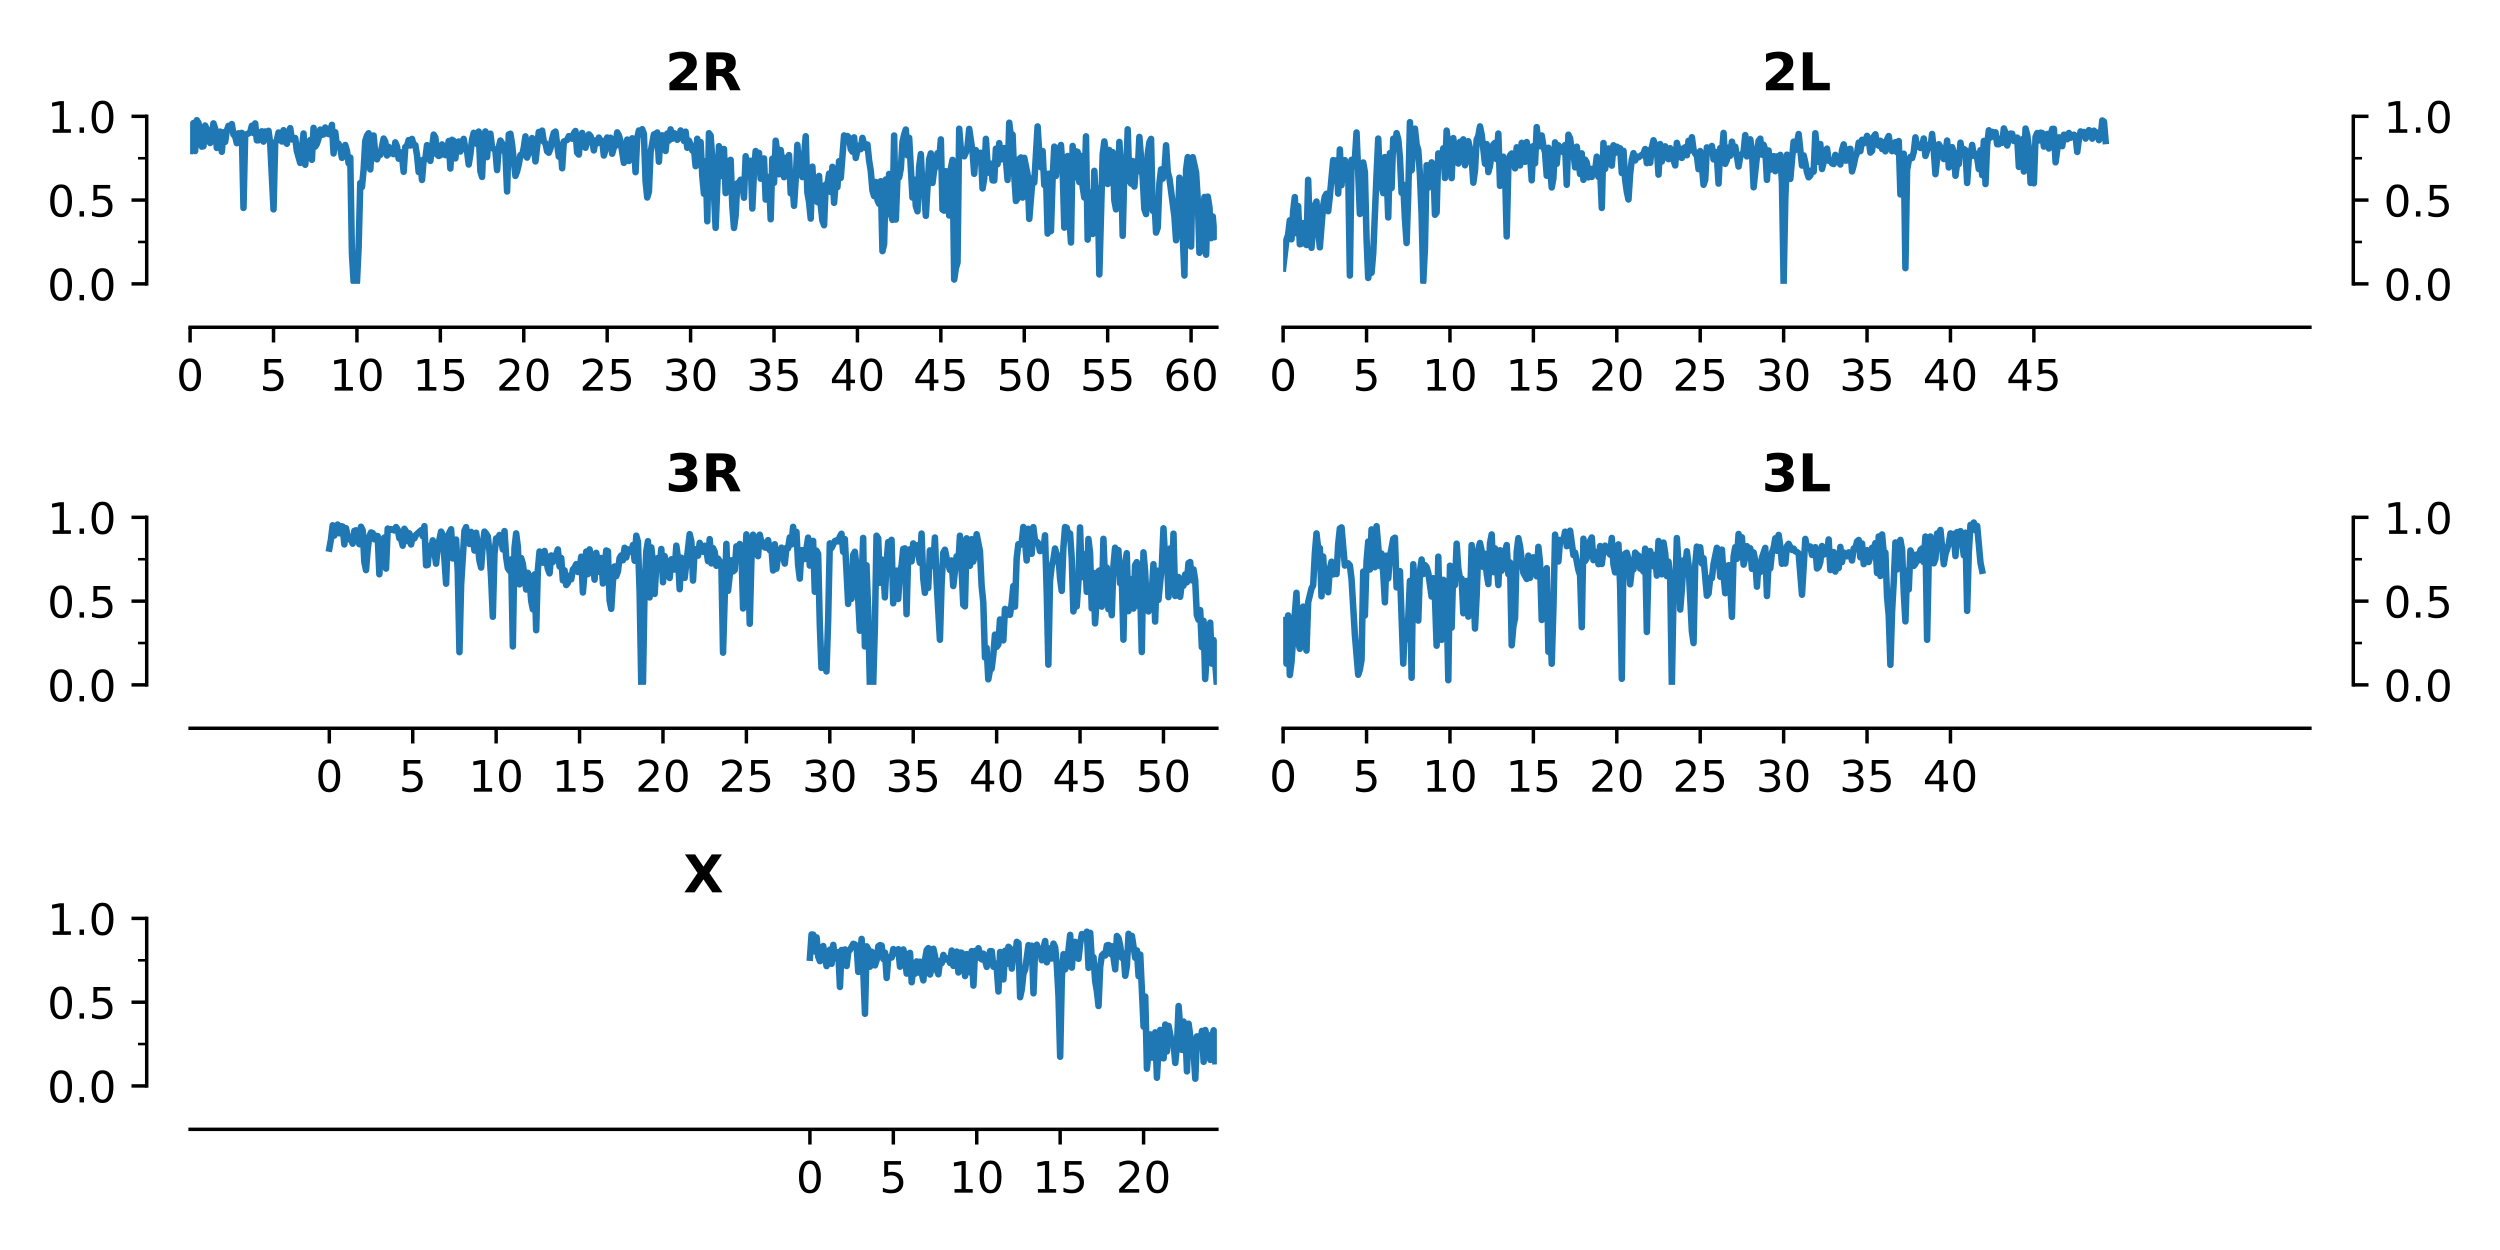 <?xml version="1.0" encoding="utf-8" standalone="no"?>
<!DOCTYPE svg PUBLIC "-//W3C//DTD SVG 1.1//EN"
  "http://www.w3.org/Graphics/SVG/1.1/DTD/svg11.dtd">
<!-- Created with matplotlib (https://matplotlib.org/) -->
<svg height="288pt" version="1.1" viewBox="0 0 576 288" width="576pt" xmlns="http://www.w3.org/2000/svg" xmlns:xlink="http://www.w3.org/1999/xlink">
 <defs>
  <style type="text/css">
*{stroke-linecap:butt;stroke-linejoin:round;}
  </style>
 </defs>
 <g id="figure_1">
  <g id="patch_1">
   <path d="M 0 288 
L 576 288 
L 576 0 
L 0 0 
z
" style="fill:#ffffff;"/>
  </g>
  <g id="axes_1">
   <g id="patch_2">
    <path d="M 43.8 65.4 
L 280.366 65.4 
L 280.366 26.8 
L 43.8 26.8 
z
" style="fill:#ffffff;"/>
   </g>
   <g id="matplotlib.axis_1">
    <g id="xtick_1">
     <g id="line2d_1">
      <defs>
       <path d="M 0 0 
L 0 3.5 
" id="m1c12c2144e" style="stroke:#000000;stroke-width:0.8;"/>
      </defs>
      <g>
       <use style="stroke:#000000;stroke-width:0.8;" x="43.8" xlink:href="#m1c12c2144e" y="75.4"/>
      </g>
     </g>
     <g id="text_1">
      <!-- 0 -->
      <defs>
       <path d="M 31.781 66.406 
Q 24.172 66.406 20.328 58.906 
Q 16.5 51.422 16.5 36.375 
Q 16.5 21.391 20.328 13.891 
Q 24.172 6.391 31.781 6.391 
Q 39.453 6.391 43.281 13.891 
Q 47.125 21.391 47.125 36.375 
Q 47.125 51.422 43.281 58.906 
Q 39.453 66.406 31.781 66.406 
z
M 31.781 74.219 
Q 44.047 74.219 50.516 64.516 
Q 56.984 54.828 56.984 36.375 
Q 56.984 17.969 50.516 8.266 
Q 44.047 -1.422 31.781 -1.422 
Q 19.531 -1.422 13.062 8.266 
Q 6.594 17.969 6.594 36.375 
Q 6.594 54.828 13.062 64.516 
Q 19.531 74.219 31.781 74.219 
z
" id="DejaVuSans-48"/>
      </defs>
      <g transform="translate(40.619 89.998)scale(0.1 -0.1)">
       <use xlink:href="#DejaVuSans-48"/>
      </g>
     </g>
    </g>
    <g id="xtick_2">
     <g id="line2d_2">
      <g>
       <use style="stroke:#000000;stroke-width:0.8;" x="63.019" xlink:href="#m1c12c2144e" y="75.4"/>
      </g>
     </g>
     <g id="text_2">
      <!-- 5 -->
      <defs>
       <path d="M 10.797 72.906 
L 49.516 72.906 
L 49.516 64.594 
L 19.828 64.594 
L 19.828 46.734 
Q 21.969 47.469 24.109 47.828 
Q 26.266 48.188 28.422 48.188 
Q 40.625 48.188 47.75 41.5 
Q 54.891 34.812 54.891 23.391 
Q 54.891 11.625 47.562 5.094 
Q 40.234 -1.422 26.906 -1.422 
Q 22.312 -1.422 17.547 -0.641 
Q 12.797 0.141 7.719 1.703 
L 7.719 11.625 
Q 12.109 9.234 16.797 8.062 
Q 21.484 6.891 26.703 6.891 
Q 35.156 6.891 40.078 11.328 
Q 45.016 15.766 45.016 23.391 
Q 45.016 31 40.078 35.438 
Q 35.156 39.891 26.703 39.891 
Q 22.75 39.891 18.812 39.016 
Q 14.891 38.141 10.797 36.281 
z
" id="DejaVuSans-53"/>
      </defs>
      <g transform="translate(59.838 89.998)scale(0.1 -0.1)">
       <use xlink:href="#DejaVuSans-53"/>
      </g>
     </g>
    </g>
    <g id="xtick_3">
     <g id="line2d_3">
      <g>
       <use style="stroke:#000000;stroke-width:0.8;" x="82.238" xlink:href="#m1c12c2144e" y="75.4"/>
      </g>
     </g>
     <g id="text_3">
      <!-- 10 -->
      <defs>
       <path d="M 12.406 8.297 
L 28.516 8.297 
L 28.516 63.922 
L 10.984 60.406 
L 10.984 69.391 
L 28.422 72.906 
L 38.281 72.906 
L 38.281 8.297 
L 54.391 8.297 
L 54.391 0 
L 12.406 0 
z
" id="DejaVuSans-49"/>
      </defs>
      <g transform="translate(75.875 89.998)scale(0.1 -0.1)">
       <use xlink:href="#DejaVuSans-49"/>
       <use x="63.623" xlink:href="#DejaVuSans-48"/>
      </g>
     </g>
    </g>
    <g id="xtick_4">
     <g id="line2d_4">
      <g>
       <use style="stroke:#000000;stroke-width:0.8;" x="101.457" xlink:href="#m1c12c2144e" y="75.4"/>
      </g>
     </g>
     <g id="text_4">
      <!-- 15 -->
      <g transform="translate(95.094 89.998)scale(0.1 -0.1)">
       <use xlink:href="#DejaVuSans-49"/>
       <use x="63.623" xlink:href="#DejaVuSans-53"/>
      </g>
     </g>
    </g>
    <g id="xtick_5">
     <g id="line2d_5">
      <g>
       <use style="stroke:#000000;stroke-width:0.8;" x="120.676" xlink:href="#m1c12c2144e" y="75.4"/>
      </g>
     </g>
     <g id="text_5">
      <!-- 20 -->
      <defs>
       <path d="M 19.188 8.297 
L 53.609 8.297 
L 53.609 0 
L 7.328 0 
L 7.328 8.297 
Q 12.938 14.109 22.625 23.891 
Q 32.328 33.688 34.812 36.531 
Q 39.547 41.844 41.422 45.531 
Q 43.312 49.219 43.312 52.781 
Q 43.312 58.594 39.234 62.25 
Q 35.156 65.922 28.609 65.922 
Q 23.969 65.922 18.812 64.312 
Q 13.672 62.703 7.812 59.422 
L 7.812 69.391 
Q 13.766 71.781 18.938 73 
Q 24.125 74.219 28.422 74.219 
Q 39.75 74.219 46.484 68.547 
Q 53.219 62.891 53.219 53.422 
Q 53.219 48.922 51.531 44.891 
Q 49.859 40.875 45.406 35.406 
Q 44.188 33.984 37.641 27.219 
Q 31.109 20.453 19.188 8.297 
z
" id="DejaVuSans-50"/>
      </defs>
      <g transform="translate(114.313 89.998)scale(0.1 -0.1)">
       <use xlink:href="#DejaVuSans-50"/>
       <use x="63.623" xlink:href="#DejaVuSans-48"/>
      </g>
     </g>
    </g>
    <g id="xtick_6">
     <g id="line2d_6">
      <g>
       <use style="stroke:#000000;stroke-width:0.8;" x="139.894" xlink:href="#m1c12c2144e" y="75.4"/>
      </g>
     </g>
     <g id="text_6">
      <!-- 25 -->
      <g transform="translate(133.532 89.998)scale(0.1 -0.1)">
       <use xlink:href="#DejaVuSans-50"/>
       <use x="63.623" xlink:href="#DejaVuSans-53"/>
      </g>
     </g>
    </g>
    <g id="xtick_7">
     <g id="line2d_7">
      <g>
       <use style="stroke:#000000;stroke-width:0.8;" x="159.113" xlink:href="#m1c12c2144e" y="75.4"/>
      </g>
     </g>
     <g id="text_7">
      <!-- 30 -->
      <defs>
       <path d="M 40.578 39.312 
Q 47.656 37.797 51.625 33 
Q 55.609 28.219 55.609 21.188 
Q 55.609 10.406 48.188 4.484 
Q 40.766 -1.422 27.094 -1.422 
Q 22.516 -1.422 17.656 -0.516 
Q 12.797 0.391 7.625 2.203 
L 7.625 11.719 
Q 11.719 9.328 16.594 8.109 
Q 21.484 6.891 26.812 6.891 
Q 36.078 6.891 40.938 10.547 
Q 45.797 14.203 45.797 21.188 
Q 45.797 27.641 41.281 31.266 
Q 36.766 34.906 28.719 34.906 
L 20.219 34.906 
L 20.219 43.016 
L 29.109 43.016 
Q 36.375 43.016 40.234 45.922 
Q 44.094 48.828 44.094 54.297 
Q 44.094 59.906 40.109 62.906 
Q 36.141 65.922 28.719 65.922 
Q 24.656 65.922 20.016 65.031 
Q 15.375 64.156 9.812 62.312 
L 9.812 71.094 
Q 15.438 72.656 20.344 73.438 
Q 25.25 74.219 29.594 74.219 
Q 40.828 74.219 47.359 69.109 
Q 53.906 64.016 53.906 55.328 
Q 53.906 49.266 50.438 45.094 
Q 46.969 40.922 40.578 39.312 
z
" id="DejaVuSans-51"/>
      </defs>
      <g transform="translate(152.751 89.998)scale(0.1 -0.1)">
       <use xlink:href="#DejaVuSans-51"/>
       <use x="63.623" xlink:href="#DejaVuSans-48"/>
      </g>
     </g>
    </g>
    <g id="xtick_8">
     <g id="line2d_8">
      <g>
       <use style="stroke:#000000;stroke-width:0.8;" x="178.332" xlink:href="#m1c12c2144e" y="75.4"/>
      </g>
     </g>
     <g id="text_8">
      <!-- 35 -->
      <g transform="translate(171.97 89.998)scale(0.1 -0.1)">
       <use xlink:href="#DejaVuSans-51"/>
       <use x="63.623" xlink:href="#DejaVuSans-53"/>
      </g>
     </g>
    </g>
    <g id="xtick_9">
     <g id="line2d_9">
      <g>
       <use style="stroke:#000000;stroke-width:0.8;" x="197.551" xlink:href="#m1c12c2144e" y="75.4"/>
      </g>
     </g>
     <g id="text_9">
      <!-- 40 -->
      <defs>
       <path d="M 37.797 64.312 
L 12.891 25.391 
L 37.797 25.391 
z
M 35.203 72.906 
L 47.609 72.906 
L 47.609 25.391 
L 58.016 25.391 
L 58.016 17.188 
L 47.609 17.188 
L 47.609 0 
L 37.797 0 
L 37.797 17.188 
L 4.891 17.188 
L 4.891 26.703 
z
" id="DejaVuSans-52"/>
      </defs>
      <g transform="translate(191.189 89.998)scale(0.1 -0.1)">
       <use xlink:href="#DejaVuSans-52"/>
       <use x="63.623" xlink:href="#DejaVuSans-48"/>
      </g>
     </g>
    </g>
    <g id="xtick_10">
     <g id="line2d_10">
      <g>
       <use style="stroke:#000000;stroke-width:0.8;" x="216.77" xlink:href="#m1c12c2144e" y="75.4"/>
      </g>
     </g>
     <g id="text_10">
      <!-- 45 -->
      <g transform="translate(210.408 89.998)scale(0.1 -0.1)">
       <use xlink:href="#DejaVuSans-52"/>
       <use x="63.623" xlink:href="#DejaVuSans-53"/>
      </g>
     </g>
    </g>
    <g id="xtick_11">
     <g id="line2d_11">
      <g>
       <use style="stroke:#000000;stroke-width:0.8;" x="235.989" xlink:href="#m1c12c2144e" y="75.4"/>
      </g>
     </g>
     <g id="text_11">
      <!-- 50 -->
      <g transform="translate(229.626 89.998)scale(0.1 -0.1)">
       <use xlink:href="#DejaVuSans-53"/>
       <use x="63.623" xlink:href="#DejaVuSans-48"/>
      </g>
     </g>
    </g>
    <g id="xtick_12">
     <g id="line2d_12">
      <g>
       <use style="stroke:#000000;stroke-width:0.8;" x="255.208" xlink:href="#m1c12c2144e" y="75.4"/>
      </g>
     </g>
     <g id="text_12">
      <!-- 55 -->
      <g transform="translate(248.845 89.998)scale(0.1 -0.1)">
       <use xlink:href="#DejaVuSans-53"/>
       <use x="63.623" xlink:href="#DejaVuSans-53"/>
      </g>
     </g>
    </g>
    <g id="xtick_13">
     <g id="line2d_13">
      <g>
       <use style="stroke:#000000;stroke-width:0.8;" x="274.427" xlink:href="#m1c12c2144e" y="75.4"/>
      </g>
     </g>
     <g id="text_13">
      <!-- 60 -->
      <defs>
       <path d="M 33.016 40.375 
Q 26.375 40.375 22.484 35.828 
Q 18.609 31.297 18.609 23.391 
Q 18.609 15.531 22.484 10.953 
Q 26.375 6.391 33.016 6.391 
Q 39.656 6.391 43.531 10.953 
Q 47.406 15.531 47.406 23.391 
Q 47.406 31.297 43.531 35.828 
Q 39.656 40.375 33.016 40.375 
z
M 52.594 71.297 
L 52.594 62.312 
Q 48.875 64.062 45.094 64.984 
Q 41.312 65.922 37.594 65.922 
Q 27.828 65.922 22.672 59.328 
Q 17.531 52.734 16.797 39.406 
Q 19.672 43.656 24.016 45.922 
Q 28.375 48.188 33.594 48.188 
Q 44.578 48.188 50.953 41.516 
Q 57.328 34.859 57.328 23.391 
Q 57.328 12.156 50.688 5.359 
Q 44.047 -1.422 33.016 -1.422 
Q 20.359 -1.422 13.672 8.266 
Q 6.984 17.969 6.984 36.375 
Q 6.984 53.656 15.188 63.938 
Q 23.391 74.219 37.203 74.219 
Q 40.922 74.219 44.703 73.484 
Q 48.484 72.75 52.594 71.297 
z
" id="DejaVuSans-54"/>
      </defs>
      <g transform="translate(268.064 89.998)scale(0.1 -0.1)">
       <use xlink:href="#DejaVuSans-54"/>
       <use x="63.623" xlink:href="#DejaVuSans-48"/>
      </g>
     </g>
    </g>
   </g>
   <g id="matplotlib.axis_2">
    <g id="ytick_1">
     <g id="line2d_14">
      <defs>
       <path d="M 0 0 
L -3.5 0 
" id="m0c2de35197" style="stroke:#000000;stroke-width:0.8;"/>
      </defs>
      <g>
       <use style="stroke:#000000;stroke-width:0.8;" x="33.8" xlink:href="#m0c2de35197" y="65.4"/>
      </g>
     </g>
     <g id="text_14">
      <!-- 0.0 -->
      <defs>
       <path d="M 10.688 12.406 
L 21 12.406 
L 21 0 
L 10.688 0 
z
" id="DejaVuSans-46"/>
      </defs>
      <g transform="translate(10.897 69.199)scale(0.1 -0.1)">
       <use xlink:href="#DejaVuSans-48"/>
       <use x="63.623" xlink:href="#DejaVuSans-46"/>
       <use x="95.41" xlink:href="#DejaVuSans-48"/>
      </g>
     </g>
    </g>
    <g id="ytick_2">
     <g id="line2d_15">
      <g>
       <use style="stroke:#000000;stroke-width:0.8;" x="33.8" xlink:href="#m0c2de35197" y="46.1"/>
      </g>
     </g>
     <g id="text_15">
      <!-- 0.5 -->
      <g transform="translate(10.897 49.899)scale(0.1 -0.1)">
       <use xlink:href="#DejaVuSans-48"/>
       <use x="63.623" xlink:href="#DejaVuSans-46"/>
       <use x="95.41" xlink:href="#DejaVuSans-53"/>
      </g>
     </g>
    </g>
    <g id="ytick_3">
     <g id="line2d_16">
      <g>
       <use style="stroke:#000000;stroke-width:0.8;" x="33.8" xlink:href="#m0c2de35197" y="26.8"/>
      </g>
     </g>
     <g id="text_16">
      <!-- 1.0 -->
      <g transform="translate(10.897 30.599)scale(0.1 -0.1)">
       <use xlink:href="#DejaVuSans-49"/>
       <use x="63.623" xlink:href="#DejaVuSans-46"/>
       <use x="95.41" xlink:href="#DejaVuSans-48"/>
      </g>
     </g>
    </g>
    <g id="ytick_4">
     <g id="line2d_17">
      <defs>
       <path d="M 0 0 
L -2 0 
" id="mc7e2d80618" style="stroke:#000000;stroke-width:0.6;"/>
      </defs>
      <g>
       <use style="stroke:#000000;stroke-width:0.6;" x="33.8" xlink:href="#mc7e2d80618" y="55.75"/>
      </g>
     </g>
    </g>
    <g id="ytick_5">
     <g id="line2d_18">
      <g>
       <use style="stroke:#000000;stroke-width:0.6;" x="33.8" xlink:href="#mc7e2d80618" y="36.45"/>
      </g>
     </g>
    </g>
   </g>
   <g id="line2d_19">
    <path clip-path="url(#p2e730456e3)" d="M 43.8 34.78 
L 44.184 29.043 
L 44.569 28.35 
L 44.953 34.801 
L 45.338 27.697 
L 45.722 28.278 
L 46.106 30.341 
L 46.491 33.783 
L 46.875 33.692 
L 47.259 28.918 
L 47.644 29.748 
L 48.413 32.959 
L 48.797 31.109 
L 49.181 28.427 
L 49.566 29.6 
L 49.95 34.087 
L 50.719 30.319 
L 51.103 34.965 
L 51.488 30.482 
L 51.872 32.688 
L 52.256 30.096 
L 52.641 29.001 
L 53.025 29.259 
L 53.409 28.583 
L 53.794 31.015 
L 54.178 31.38 
L 54.563 32.986 
L 54.947 30.712 
L 55.331 32.121 
L 55.716 30.613 
L 56.1 47.904 
L 56.484 31.205 
L 56.869 30.879 
L 57.253 30.758 
L 57.638 30.504 
L 58.022 28.975 
L 58.406 30.648 
L 58.791 28.437 
L 59.175 32.334 
L 59.56 32.32 
L 59.944 30.474 
L 60.328 30.249 
L 60.713 32.626 
L 61.097 30.29 
L 61.481 31.87 
L 61.866 30.139 
L 62.25 32.974 
L 63.019 48.245 
L 63.403 32.851 
L 63.788 32.304 
L 64.172 30.526 
L 64.556 31.774 
L 64.941 32.606 
L 65.325 29.993 
L 65.71 32.615 
L 66.094 33.121 
L 66.478 30.519 
L 66.863 29.522 
L 67.247 32.124 
L 67.631 32.093 
L 68.016 31.798 
L 68.4 34.823 
L 69.169 37.539 
L 69.938 30.758 
L 70.322 37.965 
L 70.706 33.562 
L 71.091 34.312 
L 71.475 32.273 
L 71.86 36.818 
L 72.244 29.458 
L 72.628 33.773 
L 73.013 33.118 
L 73.397 31.948 
L 73.781 29.857 
L 74.166 31.067 
L 74.55 30.966 
L 74.935 29.377 
L 75.319 30.645 
L 75.703 30.897 
L 76.088 30.078 
L 76.472 28.761 
L 76.857 35.355 
L 77.241 30.467 
L 77.625 33.736 
L 78.01 33.113 
L 78.394 34.116 
L 78.778 36.366 
L 79.163 34.406 
L 79.547 33.406 
L 79.932 34.723 
L 80.316 37.623 
L 80.7 36.302 
L 81.085 58.412 
L 81.469 64.878 
L 81.853 64.512 
L 82.238 65.053 
L 82.622 57.125 
L 83.007 42.162 
L 83.391 43.089 
L 83.775 39.129 
L 84.16 32.485 
L 84.544 31.244 
L 84.928 30.702 
L 85.313 39.039 
L 85.697 33.798 
L 86.082 31.224 
L 86.466 35.489 
L 86.85 36.712 
L 87.235 35.661 
L 87.619 35.681 
L 88.388 31.923 
L 88.772 32.633 
L 89.157 35.822 
L 89.541 33.836 
L 89.925 35.345 
L 90.31 35.118 
L 90.694 35.522 
L 91.078 32.803 
L 91.463 33.733 
L 91.847 36.561 
L 92.232 35.071 
L 92.616 35.969 
L 93 39.585 
L 93.385 33.863 
L 93.769 33.603 
L 94.154 32.28 
L 94.538 33.536 
L 94.922 32.007 
L 95.307 33.324 
L 95.691 33.432 
L 96.075 35.735 
L 96.46 39.632 
L 96.844 36.97 
L 97.229 41.465 
L 97.613 36.746 
L 97.997 36.696 
L 98.382 33.441 
L 98.766 36.295 
L 99.15 37.074 
L 99.919 31.019 
L 100.304 31.656 
L 100.688 35.589 
L 101.072 35.936 
L 101.457 35.768 
L 101.841 33.277 
L 102.225 34.917 
L 102.61 35.743 
L 102.994 34.586 
L 103.379 32.5 
L 103.763 38.821 
L 104.147 32.211 
L 104.532 32.448 
L 104.916 36.498 
L 105.3 32.885 
L 105.685 32.603 
L 106.069 34.904 
L 106.454 32.859 
L 106.838 32.004 
L 107.222 34.254 
L 107.607 34.846 
L 107.991 37.908 
L 108.375 35.548 
L 108.76 32.141 
L 109.144 30.598 
L 109.529 32.738 
L 109.913 33.184 
L 110.297 30.316 
L 110.682 39.459 
L 111.066 40.76 
L 111.451 31.64 
L 111.835 30.284 
L 112.219 36.201 
L 112.604 31.157 
L 112.988 30.798 
L 113.372 33.947 
L 114.141 34.711 
L 114.526 39.188 
L 114.91 33.948 
L 115.294 32.382 
L 115.679 33.014 
L 116.063 34.686 
L 116.447 35.267 
L 116.832 44.117 
L 117.216 30.991 
L 117.601 30.817 
L 117.985 33.297 
L 118.754 40.53 
L 119.138 39.475 
L 119.522 37.898 
L 119.907 35.719 
L 120.291 35.795 
L 120.676 34.02 
L 121.06 31.421 
L 121.444 36.311 
L 121.829 35.201 
L 122.213 34.629 
L 122.597 31.813 
L 122.982 33.598 
L 123.366 37.191 
L 124.135 30.409 
L 124.519 31.72 
L 124.904 30.091 
L 125.288 32.66 
L 125.673 32.996 
L 126.057 34.863 
L 126.441 35.192 
L 126.826 34.196 
L 127.21 32.038 
L 127.594 30.604 
L 127.979 30.315 
L 128.748 36.089 
L 129.132 33.379 
L 129.516 38.771 
L 129.901 32.603 
L 130.669 32.256 
L 131.054 31.366 
L 131.438 31.467 
L 131.823 31.952 
L 132.207 30.714 
L 132.591 30.188 
L 132.976 35.177 
L 133.36 35.616 
L 133.744 31.67 
L 134.129 30.628 
L 134.513 33.02 
L 134.898 34.043 
L 135.666 30.958 
L 136.051 31.351 
L 136.435 32.438 
L 136.819 34.654 
L 137.204 32.353 
L 137.588 33.024 
L 137.973 31.701 
L 138.357 32.646 
L 138.741 32.427 
L 139.126 35.834 
L 139.51 34.54 
L 139.894 31.685 
L 140.279 33.922 
L 140.663 31.745 
L 141.048 35.417 
L 141.432 33.988 
L 141.816 33.585 
L 142.201 30.501 
L 142.585 31.193 
L 142.97 32.535 
L 143.738 37.523 
L 144.123 36.635 
L 144.507 32.16 
L 144.891 37.094 
L 145.276 32.703 
L 145.66 31.867 
L 146.045 32.776 
L 146.429 39.668 
L 146.813 31.831 
L 147.198 30.073 
L 147.582 30.216 
L 147.966 29.771 
L 148.351 30.837 
L 148.735 41.671 
L 149.12 45.499 
L 149.504 44.235 
L 149.888 35.136 
L 150.657 30.966 
L 151.041 30.849 
L 151.426 30.531 
L 151.81 37.258 
L 152.195 31.27 
L 152.579 31.178 
L 152.963 31.528 
L 153.348 34.781 
L 153.732 30.774 
L 154.116 32.394 
L 154.501 29.808 
L 154.885 31.952 
L 155.27 30.67 
L 155.654 30.892 
L 156.038 32.211 
L 156.423 31.628 
L 156.807 30.064 
L 157.191 30.988 
L 157.576 32.472 
L 157.96 30.338 
L 158.345 34.046 
L 158.729 32.404 
L 159.113 33.263 
L 159.498 34.658 
L 159.882 34.102 
L 160.267 38.29 
L 160.651 31.977 
L 161.035 35.755 
L 161.42 32.737 
L 161.804 40.547 
L 162.188 44.649 
L 162.573 37.132 
L 162.957 50.982 
L 163.342 30.686 
L 163.726 31.221 
L 164.11 36.608 
L 164.879 52.499 
L 165.648 33.682 
L 166.032 40.554 
L 166.417 39.469 
L 166.801 34.33 
L 167.185 44.495 
L 167.57 37.094 
L 167.954 41.736 
L 168.338 36.824 
L 168.723 47.429 
L 169.107 52.522 
L 169.492 49.633 
L 169.876 42.246 
L 170.26 42.041 
L 170.645 41.406 
L 171.029 42.548 
L 171.413 45.558 
L 171.798 35.999 
L 172.567 39.757 
L 172.951 37.033 
L 173.335 48.044 
L 173.72 39.499 
L 174.104 34.805 
L 174.488 35.401 
L 174.873 35.223 
L 175.257 41.173 
L 175.642 39.546 
L 176.026 36.501 
L 176.41 45.982 
L 176.795 44.842 
L 177.179 40.766 
L 177.564 50.523 
L 177.948 36.559 
L 178.332 42.119 
L 178.717 32.414 
L 179.101 35.231 
L 179.485 40.149 
L 179.87 34.569 
L 180.639 40.823 
L 181.023 36.358 
L 181.407 38.006 
L 181.792 35.731 
L 182.176 44.545 
L 182.56 42.189 
L 182.945 47.418 
L 183.329 41.37 
L 183.714 33.374 
L 184.098 38.662 
L 184.482 36.039 
L 184.867 40.806 
L 185.635 31.393 
L 186.02 44.434 
L 186.404 46.515 
L 186.789 50.366 
L 187.173 38.401 
L 187.557 45.621 
L 187.942 44.011 
L 188.326 46.565 
L 188.71 40.536 
L 189.095 47.201 
L 189.479 50.832 
L 189.864 51.893 
L 190.248 42.534 
L 190.632 42.581 
L 191.017 40.01 
L 191.401 44.238 
L 191.786 38.436 
L 192.17 46.733 
L 192.554 41.913 
L 192.939 43.112 
L 193.323 37.134 
L 193.707 41.003 
L 194.476 31.202 
L 194.861 32.561 
L 195.245 31.337 
L 195.629 31.783 
L 196.014 34.363 
L 196.398 34.953 
L 196.782 31.65 
L 197.167 36.396 
L 197.551 34.599 
L 197.936 33.536 
L 198.32 34.371 
L 198.704 31.767 
L 199.089 33.227 
L 199.473 34.088 
L 199.857 33.296 
L 200.242 36.983 
L 200.626 39.396 
L 201.011 43.896 
L 201.395 45.184 
L 201.779 41.923 
L 202.164 46.127 
L 202.548 46.968 
L 202.932 41.756 
L 203.317 57.862 
L 203.701 56.205 
L 204.086 41.356 
L 204.47 49.33 
L 204.854 40.083 
L 205.239 49.11 
L 205.623 50.669 
L 206.007 31.213 
L 206.392 50.582 
L 206.776 40.972 
L 207.161 40.879 
L 207.545 38.843 
L 207.929 32.717 
L 208.314 31.02 
L 208.698 29.842 
L 209.083 35.799 
L 209.467 31.756 
L 210.236 45.519 
L 210.62 41.38 
L 211.004 47.475 
L 211.389 48.683 
L 211.773 38.428 
L 212.158 35.499 
L 212.542 43.389 
L 212.926 44.368 
L 213.311 49.731 
L 214.079 36.717 
L 214.464 35.34 
L 214.848 42.147 
L 215.233 39.133 
L 215.617 38.397 
L 216.001 35.295 
L 216.386 36.988 
L 216.77 32.116 
L 217.154 48.308 
L 217.539 48.532 
L 217.923 39.448 
L 218.308 39.708 
L 218.692 49.655 
L 219.076 38.817 
L 219.461 36.837 
L 219.845 64.406 
L 220.229 61.812 
L 220.614 60.494 
L 220.998 29.655 
L 221.383 34.448 
L 221.767 35.058 
L 222.151 36.015 
L 222.536 35.129 
L 222.92 33.714 
L 223.304 29.7 
L 224.073 34.912 
L 224.458 40.048 
L 224.842 34.605 
L 225.226 36.569 
L 225.611 36.603 
L 225.995 35.19 
L 226.38 43.42 
L 226.764 41.126 
L 227.148 31.99 
L 227.533 37.894 
L 227.917 39.822 
L 228.301 37.697 
L 228.686 41.554 
L 229.07 41.582 
L 229.455 34.254 
L 229.839 37.828 
L 230.223 32.972 
L 230.608 36.752 
L 230.992 34.277 
L 231.376 34.112 
L 231.761 36.864 
L 232.145 41.469 
L 232.53 28.274 
L 232.914 31.488 
L 233.298 31.014 
L 233.683 40.42 
L 234.067 46.302 
L 234.451 45.739 
L 234.836 36.64 
L 235.22 36.279 
L 235.605 45.521 
L 235.989 36.367 
L 236.758 40.205 
L 237.142 50.438 
L 237.911 41.035 
L 238.295 42.073 
L 239.064 29.133 
L 239.448 35.305 
L 239.833 38.546 
L 240.217 34.789 
L 240.601 42.633 
L 240.986 39.987 
L 241.37 53.812 
L 241.755 40.025 
L 242.139 53.248 
L 242.523 41.106 
L 242.908 33.78 
L 243.292 40.528 
L 243.677 35.412 
L 244.445 33.399 
L 244.83 39.143 
L 245.214 52.444 
L 245.598 36.828 
L 245.983 35.952 
L 246.367 50.172 
L 246.752 55.877 
L 247.136 33.63 
L 247.52 40.916 
L 247.905 34.859 
L 248.289 35.009 
L 248.673 41.946 
L 249.058 35.905 
L 249.442 43.073 
L 249.827 45.513 
L 250.211 31.411 
L 250.595 55.215 
L 250.98 44.89 
L 251.364 44.343 
L 251.748 53.91 
L 252.133 39.362 
L 252.517 47.327 
L 252.902 43.369 
L 253.286 63.231 
L 254.055 35.595 
L 254.439 32.583 
L 254.823 35.519 
L 255.208 42.389 
L 255.592 34.571 
L 255.977 36.88 
L 256.361 35.065 
L 256.745 46.144 
L 257.13 48.245 
L 257.514 46.006 
L 257.899 32.698 
L 258.283 38.096 
L 258.667 54.336 
L 259.052 39.126 
L 259.436 41.735 
L 259.82 29.795 
L 260.205 41.465 
L 260.589 42.308 
L 260.974 37.095 
L 261.358 42.977 
L 261.742 37.923 
L 262.127 39.454 
L 262.511 31.546 
L 263.28 41.168 
L 263.664 48.186 
L 264.049 49.33 
L 264.433 35.521 
L 264.817 32.79 
L 265.202 32.004 
L 265.586 48.575 
L 265.97 46.216 
L 266.355 53.591 
L 266.739 52.46 
L 267.124 42.247 
L 267.508 39.026 
L 267.892 41.156 
L 268.277 39.583 
L 268.661 33.47 
L 269.045 39.584 
L 269.43 41.045 
L 270.583 49.87 
L 270.967 55.35 
L 271.352 51.911 
L 271.736 40.934 
L 272.12 45.34 
L 272.889 63.474 
L 273.274 39.086 
L 273.658 36.198 
L 274.042 38.995 
L 274.427 56.801 
L 274.811 36.223 
L 275.58 39.771 
L 275.964 46.024 
L 276.349 58.247 
L 276.733 57.68 
L 277.117 50.326 
L 277.502 45.382 
L 277.886 58.682 
L 278.271 45.296 
L 278.655 47.779 
L 279.039 54.87 
L 279.424 49.882 
L 279.808 54.648 
L 280.192 53.553 
L 280.192 53.553 
" style="fill:none;stroke:#1f77b4;stroke-linecap:square;stroke-width:1.5;"/>
   </g>
   <g id="patch_3">
    <path d="M 33.8 65.4 
L 33.8 26.8 
" style="fill:none;stroke:#000000;stroke-linecap:square;stroke-linejoin:miter;stroke-width:0.8;"/>
   </g>
   <g id="patch_4">
    <path d="M 43.8 75.4 
L 280.366 75.4 
" style="fill:none;stroke:#000000;stroke-linecap:square;stroke-linejoin:miter;stroke-width:0.8;"/>
   </g>
   <g id="text_17">
    <!-- 2R -->
    <defs>
     <path d="M 28.812 13.812 
L 60.891 13.812 
L 60.891 0 
L 7.906 0 
L 7.906 13.812 
L 34.516 37.312 
Q 38.094 40.531 39.797 43.609 
Q 41.5 46.688 41.5 50 
Q 41.5 55.125 38.062 58.25 
Q 34.625 61.375 28.906 61.375 
Q 24.516 61.375 19.281 59.5 
Q 14.062 57.625 8.109 53.906 
L 8.109 69.922 
Q 14.453 72.016 20.656 73.109 
Q 26.859 74.219 32.812 74.219 
Q 45.906 74.219 53.156 68.453 
Q 60.406 62.703 60.406 52.391 
Q 60.406 46.438 57.328 41.281 
Q 54.25 36.141 44.391 27.484 
z
" id="DejaVuSans-Bold-50"/>
     <path d="M 35.891 40.578 
Q 41.797 40.578 44.359 42.766 
Q 46.922 44.969 46.922 50 
Q 46.922 54.984 44.359 57.125 
Q 41.797 59.281 35.891 59.281 
L 27.984 59.281 
L 27.984 40.578 
z
M 27.984 27.594 
L 27.984 0 
L 9.188 0 
L 9.188 72.906 
L 37.891 72.906 
Q 52.297 72.906 59 68.062 
Q 65.719 63.234 65.719 52.781 
Q 65.719 45.562 62.219 40.922 
Q 58.734 36.281 51.703 34.078 
Q 55.562 33.203 58.609 30.094 
Q 61.672 27 64.797 20.703 
L 75 0 
L 54.984 0 
L 46.094 18.109 
Q 43.406 23.578 40.641 25.578 
Q 37.891 27.594 33.297 27.594 
z
" id="DejaVuSans-Bold-82"/>
    </defs>
    <g transform="translate(153.288 20.8)scale(0.12 -0.12)">
     <use xlink:href="#DejaVuSans-Bold-50"/>
     <use x="69.58" xlink:href="#DejaVuSans-Bold-82"/>
    </g>
   </g>
  </g>
  <g id="axes_2">
   <g id="patch_5">
    <path d="M 295.634 65.4 
L 532.2 65.4 
L 532.2 26.8 
L 295.634 26.8 
z
" style="fill:#ffffff;"/>
   </g>
   <g id="matplotlib.axis_3">
    <g id="xtick_14">
     <g id="line2d_20">
      <g>
       <use style="stroke:#000000;stroke-width:0.8;" x="295.634" xlink:href="#m1c12c2144e" y="75.4"/>
      </g>
     </g>
     <g id="text_18">
      <!-- 0 -->
      <g transform="translate(292.453 89.998)scale(0.1 -0.1)">
       <use xlink:href="#DejaVuSans-48"/>
      </g>
     </g>
    </g>
    <g id="xtick_15">
     <g id="line2d_21">
      <g>
       <use style="stroke:#000000;stroke-width:0.8;" x="314.853" xlink:href="#m1c12c2144e" y="75.4"/>
      </g>
     </g>
     <g id="text_19">
      <!-- 5 -->
      <g transform="translate(311.672 89.998)scale(0.1 -0.1)">
       <use xlink:href="#DejaVuSans-53"/>
      </g>
     </g>
    </g>
    <g id="xtick_16">
     <g id="line2d_22">
      <g>
       <use style="stroke:#000000;stroke-width:0.8;" x="334.072" xlink:href="#m1c12c2144e" y="75.4"/>
      </g>
     </g>
     <g id="text_20">
      <!-- 10 -->
      <g transform="translate(327.71 89.998)scale(0.1 -0.1)">
       <use xlink:href="#DejaVuSans-49"/>
       <use x="63.623" xlink:href="#DejaVuSans-48"/>
      </g>
     </g>
    </g>
    <g id="xtick_17">
     <g id="line2d_23">
      <g>
       <use style="stroke:#000000;stroke-width:0.8;" x="353.291" xlink:href="#m1c12c2144e" y="75.4"/>
      </g>
     </g>
     <g id="text_21">
      <!-- 15 -->
      <g transform="translate(346.928 89.998)scale(0.1 -0.1)">
       <use xlink:href="#DejaVuSans-49"/>
       <use x="63.623" xlink:href="#DejaVuSans-53"/>
      </g>
     </g>
    </g>
    <g id="xtick_18">
     <g id="line2d_24">
      <g>
       <use style="stroke:#000000;stroke-width:0.8;" x="372.51" xlink:href="#m1c12c2144e" y="75.4"/>
      </g>
     </g>
     <g id="text_22">
      <!-- 20 -->
      <g transform="translate(366.147 89.998)scale(0.1 -0.1)">
       <use xlink:href="#DejaVuSans-50"/>
       <use x="63.623" xlink:href="#DejaVuSans-48"/>
      </g>
     </g>
    </g>
    <g id="xtick_19">
     <g id="line2d_25">
      <g>
       <use style="stroke:#000000;stroke-width:0.8;" x="391.729" xlink:href="#m1c12c2144e" y="75.4"/>
      </g>
     </g>
     <g id="text_23">
      <!-- 25 -->
      <g transform="translate(385.366 89.998)scale(0.1 -0.1)">
       <use xlink:href="#DejaVuSans-50"/>
       <use x="63.623" xlink:href="#DejaVuSans-53"/>
      </g>
     </g>
    </g>
    <g id="xtick_20">
     <g id="line2d_26">
      <g>
       <use style="stroke:#000000;stroke-width:0.8;" x="410.948" xlink:href="#m1c12c2144e" y="75.4"/>
      </g>
     </g>
     <g id="text_24">
      <!-- 30 -->
      <g transform="translate(404.585 89.998)scale(0.1 -0.1)">
       <use xlink:href="#DejaVuSans-51"/>
       <use x="63.623" xlink:href="#DejaVuSans-48"/>
      </g>
     </g>
    </g>
    <g id="xtick_21">
     <g id="line2d_27">
      <g>
       <use style="stroke:#000000;stroke-width:0.8;" x="430.166" xlink:href="#m1c12c2144e" y="75.4"/>
      </g>
     </g>
     <g id="text_25">
      <!-- 35 -->
      <g transform="translate(423.804 89.998)scale(0.1 -0.1)">
       <use xlink:href="#DejaVuSans-51"/>
       <use x="63.623" xlink:href="#DejaVuSans-53"/>
      </g>
     </g>
    </g>
    <g id="xtick_22">
     <g id="line2d_28">
      <g>
       <use style="stroke:#000000;stroke-width:0.8;" x="449.385" xlink:href="#m1c12c2144e" y="75.4"/>
      </g>
     </g>
     <g id="text_26">
      <!-- 40 -->
      <g transform="translate(443.023 89.998)scale(0.1 -0.1)">
       <use xlink:href="#DejaVuSans-52"/>
       <use x="63.623" xlink:href="#DejaVuSans-48"/>
      </g>
     </g>
    </g>
    <g id="xtick_23">
     <g id="line2d_29">
      <g>
       <use style="stroke:#000000;stroke-width:0.8;" x="468.604" xlink:href="#m1c12c2144e" y="75.4"/>
      </g>
     </g>
     <g id="text_27">
      <!-- 45 -->
      <g transform="translate(462.242 89.998)scale(0.1 -0.1)">
       <use xlink:href="#DejaVuSans-52"/>
       <use x="63.623" xlink:href="#DejaVuSans-53"/>
      </g>
     </g>
    </g>
   </g>
   <g id="matplotlib.axis_4">
    <g id="ytick_6">
     <g id="line2d_30">
      <defs>
       <path d="M 0 0 
L 3.5 0 
" id="mc5ba2e1718" style="stroke:#000000;stroke-width:0.8;"/>
      </defs>
      <g>
       <use style="stroke:#000000;stroke-width:0.8;" x="542.2" xlink:href="#mc5ba2e1718" y="65.4"/>
      </g>
     </g>
     <g id="text_28">
      <!-- 0.0 -->
      <g transform="translate(549.2 69.199)scale(0.1 -0.1)">
       <use xlink:href="#DejaVuSans-48"/>
       <use x="63.623" xlink:href="#DejaVuSans-46"/>
       <use x="95.41" xlink:href="#DejaVuSans-48"/>
      </g>
     </g>
    </g>
    <g id="ytick_7">
     <g id="line2d_31">
      <g>
       <use style="stroke:#000000;stroke-width:0.8;" x="542.2" xlink:href="#mc5ba2e1718" y="46.1"/>
      </g>
     </g>
     <g id="text_29">
      <!-- 0.5 -->
      <g transform="translate(549.2 49.899)scale(0.1 -0.1)">
       <use xlink:href="#DejaVuSans-48"/>
       <use x="63.623" xlink:href="#DejaVuSans-46"/>
       <use x="95.41" xlink:href="#DejaVuSans-53"/>
      </g>
     </g>
    </g>
    <g id="ytick_8">
     <g id="line2d_32">
      <g>
       <use style="stroke:#000000;stroke-width:0.8;" x="542.2" xlink:href="#mc5ba2e1718" y="26.8"/>
      </g>
     </g>
     <g id="text_30">
      <!-- 1.0 -->
      <g transform="translate(549.2 30.599)scale(0.1 -0.1)">
       <use xlink:href="#DejaVuSans-49"/>
       <use x="63.623" xlink:href="#DejaVuSans-46"/>
       <use x="95.41" xlink:href="#DejaVuSans-48"/>
      </g>
     </g>
    </g>
    <g id="ytick_9">
     <g id="line2d_33">
      <defs>
       <path d="M 0 0 
L 2 0 
" id="m42360cb09b" style="stroke:#000000;stroke-width:0.6;"/>
      </defs>
      <g>
       <use style="stroke:#000000;stroke-width:0.6;" x="542.2" xlink:href="#m42360cb09b" y="55.75"/>
      </g>
     </g>
    </g>
    <g id="ytick_10">
     <g id="line2d_34">
      <g>
       <use style="stroke:#000000;stroke-width:0.6;" x="542.2" xlink:href="#m42360cb09b" y="36.45"/>
      </g>
     </g>
    </g>
   </g>
   <g id="line2d_35">
    <path clip-path="url(#pf642dbd64a)" d="M 295.634 61.86 
L 296.403 55.189 
L 296.787 54.08 
L 297.172 50.766 
L 297.556 55.137 
L 297.94 48.658 
L 298.325 45.411 
L 298.709 53.751 
L 299.094 47.487 
L 299.478 56.277 
L 299.862 56.156 
L 300.247 51.4 
L 300.631 52.445 
L 301.016 56.453 
L 301.4 41.421 
L 301.784 53.471 
L 302.169 57.101 
L 302.937 47.312 
L 303.322 46.436 
L 303.706 53.015 
L 304.091 56.984 
L 304.859 47.316 
L 305.244 45.282 
L 305.628 44.639 
L 306.012 48.66 
L 306.397 45.237 
L 307.166 36.885 
L 307.55 41.693 
L 307.934 36.943 
L 308.319 44.607 
L 308.703 34.43 
L 309.087 42.665 
L 309.472 37.286 
L 309.856 36.9 
L 310.241 41.425 
L 310.625 39.448 
L 311.009 63.49 
L 311.394 36.821 
L 311.778 38.348 
L 312.162 36.689 
L 312.547 30.52 
L 313.316 49.293 
L 313.7 38.511 
L 314.084 37.437 
L 314.469 39.655 
L 314.853 55.006 
L 315.237 64.041 
L 315.622 61.231 
L 316.006 62.846 
L 316.391 58.388 
L 317.159 40.172 
L 317.544 31.926 
L 317.928 41.531 
L 318.313 42.756 
L 318.697 44.502 
L 319.081 36.183 
L 319.466 39.71 
L 319.85 50.101 
L 320.234 35.28 
L 320.619 43.334 
L 321.003 31.957 
L 321.388 34.088 
L 321.772 30.677 
L 322.156 32.051 
L 322.541 36.277 
L 322.925 44.426 
L 323.309 42.538 
L 323.694 50.42 
L 324.078 55.995 
L 324.463 44.723 
L 324.847 28.143 
L 325.231 39.244 
L 325.616 32.849 
L 326 29.638 
L 326.384 33.293 
L 326.769 34.549 
L 327.153 40.348 
L 327.538 49.401 
L 327.922 64.913 
L 328.306 57.177 
L 328.691 38.063 
L 329.075 43.244 
L 329.459 40.938 
L 329.844 37.414 
L 330.228 37.893 
L 330.613 49.484 
L 330.997 48.968 
L 331.381 35.351 
L 331.766 37.226 
L 332.15 36.559 
L 332.534 34.167 
L 332.919 41.014 
L 333.303 30.086 
L 333.688 33.627 
L 334.072 32.517 
L 334.456 41.043 
L 334.841 31.818 
L 335.225 35.821 
L 335.61 36.47 
L 335.994 37.68 
L 336.378 32.67 
L 336.763 33.946 
L 337.147 32.112 
L 337.531 38.078 
L 337.916 36.872 
L 338.3 32.543 
L 338.685 34.237 
L 339.069 36.505 
L 339.453 42.091 
L 339.838 39.293 
L 340.222 32.178 
L 340.606 31.315 
L 340.991 29.121 
L 341.375 31.019 
L 342.144 37.728 
L 342.528 33.202 
L 342.913 39.657 
L 343.297 38.201 
L 343.681 35.18 
L 344.066 33.28 
L 344.45 32.911 
L 344.835 36.693 
L 345.219 30.771 
L 345.603 42.815 
L 345.988 36.392 
L 346.372 36.106 
L 346.756 39.233 
L 347.141 54.475 
L 347.525 38.502 
L 347.91 35.813 
L 348.294 35.361 
L 349.063 38.792 
L 349.447 33.941 
L 349.832 34.689 
L 350.216 38.123 
L 350.6 32.912 
L 350.985 33.674 
L 351.369 37.282 
L 351.753 32.727 
L 352.138 34.547 
L 352.522 35.805 
L 352.907 41.543 
L 353.291 33.64 
L 353.675 37.637 
L 354.06 29.289 
L 354.444 33.206 
L 354.828 33.694 
L 355.213 31.217 
L 355.597 33.633 
L 355.982 35.204 
L 356.366 40.493 
L 356.75 34.046 
L 357.519 43.193 
L 357.903 41.061 
L 358.288 32.807 
L 358.672 37.736 
L 359.057 33.475 
L 359.441 33.971 
L 359.825 34.007 
L 360.21 35.112 
L 360.594 33.41 
L 360.978 42.571 
L 361.363 31.033 
L 361.747 31.865 
L 362.132 34.804 
L 362.516 35.153 
L 362.9 38.556 
L 363.285 33.797 
L 364.053 40.107 
L 364.438 35.341 
L 364.822 41.431 
L 365.207 36.787 
L 365.591 37.453 
L 365.975 40.864 
L 366.36 38.866 
L 366.744 40.767 
L 367.129 38.861 
L 367.513 39.382 
L 367.897 36.092 
L 368.282 40.752 
L 368.666 38.936 
L 369.05 47.909 
L 369.435 32.948 
L 369.819 38.918 
L 370.204 35.883 
L 370.588 34.208 
L 371.357 38.163 
L 371.741 33.475 
L 372.125 35.225 
L 372.51 33.795 
L 372.894 34.092 
L 373.279 34.18 
L 373.663 39.866 
L 374.047 34.747 
L 374.432 41.402 
L 374.816 44.177 
L 375.2 45.957 
L 375.585 40.074 
L 375.969 36.791 
L 376.354 35.291 
L 376.738 36.961 
L 377.122 36.07 
L 377.507 36.251 
L 378.66 35.4 
L 379.044 34.335 
L 379.429 37.594 
L 379.813 34.632 
L 380.197 37.509 
L 380.582 33.977 
L 380.966 32.32 
L 381.35 33.427 
L 381.735 33.982 
L 382.119 40.241 
L 382.504 33.201 
L 382.888 37.214 
L 383.657 33.716 
L 384.426 36.678 
L 384.81 34.146 
L 385.194 36.527 
L 385.579 36.855 
L 385.963 38.113 
L 386.347 32.91 
L 387.116 36.197 
L 387.501 36.377 
L 387.885 34.148 
L 388.269 33.932 
L 388.654 35.768 
L 389.038 32.439 
L 389.422 34.68 
L 389.807 31.623 
L 390.191 34.52 
L 390.576 35.416 
L 390.96 35.849 
L 391.344 38.975 
L 391.729 34.807 
L 392.113 38.165 
L 392.497 42.573 
L 392.882 41.443 
L 393.266 33.962 
L 393.651 34.617 
L 394.035 34.356 
L 394.419 33.634 
L 394.804 36.726 
L 395.188 35.004 
L 395.572 36.135 
L 395.957 42.302 
L 396.341 34.118 
L 396.726 35.489 
L 397.11 30.625 
L 397.494 37.758 
L 397.879 36.832 
L 398.263 34.004 
L 398.647 35.889 
L 399.032 32.637 
L 399.416 34.417 
L 399.801 33.797 
L 400.569 38.373 
L 400.954 36.032 
L 401.723 35.014 
L 402.107 31.129 
L 402.491 36.034 
L 402.876 33.656 
L 403.26 32.095 
L 403.644 34.647 
L 404.029 43.149 
L 405.182 32.457 
L 405.566 31.954 
L 405.951 35.637 
L 406.335 33.355 
L 406.719 34.519 
L 407.104 41.443 
L 407.488 34.674 
L 407.873 39.092 
L 408.257 36.164 
L 408.641 35.973 
L 409.026 39.445 
L 409.41 36.025 
L 409.794 37.245 
L 410.179 35.688 
L 410.563 42.043 
L 410.948 65.389 
L 411.332 45.933 
L 411.716 35.641 
L 412.101 39.997 
L 412.485 41.22 
L 413.254 32.647 
L 413.638 34.574 
L 414.023 33.019 
L 414.407 30.883 
L 415.176 38.146 
L 415.56 35.807 
L 415.945 37.479 
L 416.329 39.711 
L 416.713 40.847 
L 417.098 40.444 
L 417.482 39.2 
L 417.866 39.555 
L 418.251 30.705 
L 418.635 34.7 
L 419.02 37.3 
L 419.404 33.186 
L 419.788 38.932 
L 420.941 34.243 
L 421.326 37.039 
L 421.71 36.96 
L 422.095 37.644 
L 422.479 37.796 
L 422.863 35.681 
L 423.248 37.155 
L 423.632 37.238 
L 424.016 37.899 
L 424.401 34.618 
L 424.785 33.267 
L 425.17 37.002 
L 425.554 36.965 
L 425.938 34.396 
L 426.323 34.291 
L 426.707 39.491 
L 427.091 38.08 
L 427.476 36.193 
L 427.86 35.247 
L 428.245 32.853 
L 428.629 34.823 
L 429.013 32.209 
L 429.398 33.044 
L 429.782 32.576 
L 430.166 31.303 
L 430.551 32.102 
L 430.935 35.16 
L 431.32 34.769 
L 431.704 31.471 
L 432.088 30.936 
L 432.473 33.222 
L 432.857 33.575 
L 433.242 32.431 
L 433.626 34.338 
L 434.01 32.776 
L 434.395 34.861 
L 434.779 32.119 
L 435.163 31.344 
L 435.548 33.784 
L 435.932 34.833 
L 436.317 33.494 
L 436.701 32.754 
L 437.085 35.096 
L 437.47 32.495 
L 437.854 44.796 
L 438.238 38.524 
L 438.623 35.412 
L 439.007 61.781 
L 439.392 39.199 
L 439.776 37.022 
L 440.16 36.132 
L 440.545 36.433 
L 440.929 35.038 
L 441.313 31.642 
L 441.698 33.653 
L 442.082 33.74 
L 442.467 34.099 
L 442.851 33.648 
L 443.235 31.912 
L 443.62 35.921 
L 444.388 33.352 
L 444.773 34.051 
L 445.157 30.867 
L 445.542 34.678 
L 445.926 40.121 
L 446.695 33.236 
L 447.079 33.89 
L 447.848 36.644 
L 448.232 35.211 
L 448.617 32.389 
L 449.001 38.583 
L 449.385 37.871 
L 449.77 33.907 
L 450.154 35.127 
L 450.539 40.495 
L 450.923 37.606 
L 451.307 37.803 
L 451.692 32.873 
L 452.076 35.637 
L 452.46 34.328 
L 452.845 34.601 
L 453.229 42.157 
L 453.614 36.567 
L 453.998 35.899 
L 454.382 33.39 
L 454.767 35.883 
L 455.151 35.385 
L 455.535 36.406 
L 455.92 38.96 
L 456.304 34.597 
L 456.689 40.361 
L 457.073 32.461 
L 457.457 42.408 
L 457.842 33.377 
L 458.226 30.022 
L 458.61 31.681 
L 458.995 30.378 
L 459.379 30.555 
L 459.764 30.487 
L 460.148 33.23 
L 460.532 33.231 
L 460.917 31.933 
L 461.301 32.915 
L 461.685 29.594 
L 462.07 30.556 
L 462.454 33.531 
L 463.223 30.782 
L 463.607 30.815 
L 463.992 32.48 
L 464.376 32.453 
L 464.76 31.697 
L 465.145 38.457 
L 465.529 34.433 
L 465.914 32.087 
L 466.298 39.519 
L 466.682 29.618 
L 467.067 31.072 
L 467.451 34.055 
L 467.836 42.145 
L 468.22 34.404 
L 468.604 42.235 
L 468.989 31.539 
L 469.373 30.65 
L 469.757 32.367 
L 470.142 30.575 
L 470.526 30.647 
L 470.911 33.769 
L 471.295 31.181 
L 471.679 30.868 
L 472.064 34.217 
L 472.448 31.115 
L 472.832 29.712 
L 473.217 29.69 
L 473.601 37.396 
L 474.37 31.642 
L 474.754 31.734 
L 475.139 33.682 
L 475.523 31.034 
L 475.907 31.092 
L 476.292 32.08 
L 476.676 30.634 
L 477.061 31.735 
L 477.445 31.206 
L 477.829 31.034 
L 478.214 31.367 
L 478.598 35.006 
L 478.982 31.977 
L 479.367 30.277 
L 479.751 30.57 
L 480.136 30.404 
L 480.52 31.931 
L 480.904 31.093 
L 481.289 29.983 
L 481.673 30.616 
L 482.058 31.947 
L 482.442 30.112 
L 482.826 30.487 
L 483.211 30.574 
L 483.595 32.293 
L 483.979 31.677 
L 484.364 27.758 
L 484.748 28.026 
L 485.133 32.487 
L 485.133 32.487 
" style="fill:none;stroke:#1f77b4;stroke-linecap:square;stroke-width:1.5;"/>
   </g>
   <g id="patch_6">
    <path d="M 542.2 65.4 
L 542.2 26.8 
" style="fill:none;stroke:#000000;stroke-linecap:square;stroke-linejoin:miter;stroke-width:0.8;"/>
   </g>
   <g id="patch_7">
    <path d="M 295.634 75.4 
L 532.2 75.4 
" style="fill:none;stroke:#000000;stroke-linecap:square;stroke-linejoin:miter;stroke-width:0.8;"/>
   </g>
   <g id="text_31">
    <!-- 2L -->
    <defs>
     <path d="M 9.188 72.906 
L 27.984 72.906 
L 27.984 14.203 
L 60.984 14.203 
L 60.984 0 
L 9.188 0 
z
" id="DejaVuSans-Bold-76"/>
    </defs>
    <g transform="translate(405.919 20.8)scale(0.12 -0.12)">
     <use xlink:href="#DejaVuSans-Bold-50"/>
     <use x="69.58" xlink:href="#DejaVuSans-Bold-76"/>
    </g>
   </g>
  </g>
  <g id="axes_3">
   <g id="patch_8">
    <path d="M 43.8 157.8 
L 280.366 157.8 
L 280.366 119.2 
L 43.8 119.2 
z
" style="fill:#ffffff;"/>
   </g>
   <g id="matplotlib.axis_5">
    <g id="xtick_24">
     <g id="line2d_36">
      <g>
       <use style="stroke:#000000;stroke-width:0.8;" x="75.874" xlink:href="#m1c12c2144e" y="167.8"/>
      </g>
     </g>
     <g id="text_32">
      <!-- 0 -->
      <g transform="translate(72.693 182.398)scale(0.1 -0.1)">
       <use xlink:href="#DejaVuSans-48"/>
      </g>
     </g>
    </g>
    <g id="xtick_25">
     <g id="line2d_37">
      <g>
       <use style="stroke:#000000;stroke-width:0.8;" x="95.093" xlink:href="#m1c12c2144e" y="167.8"/>
      </g>
     </g>
     <g id="text_33">
      <!-- 5 -->
      <g transform="translate(91.912 182.398)scale(0.1 -0.1)">
       <use xlink:href="#DejaVuSans-53"/>
      </g>
     </g>
    </g>
    <g id="xtick_26">
     <g id="line2d_38">
      <g>
       <use style="stroke:#000000;stroke-width:0.8;" x="114.312" xlink:href="#m1c12c2144e" y="167.8"/>
      </g>
     </g>
     <g id="text_34">
      <!-- 10 -->
      <g transform="translate(107.949 182.398)scale(0.1 -0.1)">
       <use xlink:href="#DejaVuSans-49"/>
       <use x="63.623" xlink:href="#DejaVuSans-48"/>
      </g>
     </g>
    </g>
    <g id="xtick_27">
     <g id="line2d_39">
      <g>
       <use style="stroke:#000000;stroke-width:0.8;" x="133.531" xlink:href="#m1c12c2144e" y="167.8"/>
      </g>
     </g>
     <g id="text_35">
      <!-- 15 -->
      <g transform="translate(127.168 182.398)scale(0.1 -0.1)">
       <use xlink:href="#DejaVuSans-49"/>
       <use x="63.623" xlink:href="#DejaVuSans-53"/>
      </g>
     </g>
    </g>
    <g id="xtick_28">
     <g id="line2d_40">
      <g>
       <use style="stroke:#000000;stroke-width:0.8;" x="152.75" xlink:href="#m1c12c2144e" y="167.8"/>
      </g>
     </g>
     <g id="text_36">
      <!-- 20 -->
      <g transform="translate(146.387 182.398)scale(0.1 -0.1)">
       <use xlink:href="#DejaVuSans-50"/>
       <use x="63.623" xlink:href="#DejaVuSans-48"/>
      </g>
     </g>
    </g>
    <g id="xtick_29">
     <g id="line2d_41">
      <g>
       <use style="stroke:#000000;stroke-width:0.8;" x="171.969" xlink:href="#m1c12c2144e" y="167.8"/>
      </g>
     </g>
     <g id="text_37">
      <!-- 25 -->
      <g transform="translate(165.606 182.398)scale(0.1 -0.1)">
       <use xlink:href="#DejaVuSans-50"/>
       <use x="63.623" xlink:href="#DejaVuSans-53"/>
      </g>
     </g>
    </g>
    <g id="xtick_30">
     <g id="line2d_42">
      <g>
       <use style="stroke:#000000;stroke-width:0.8;" x="191.187" xlink:href="#m1c12c2144e" y="167.8"/>
      </g>
     </g>
     <g id="text_38">
      <!-- 30 -->
      <g transform="translate(184.825 182.398)scale(0.1 -0.1)">
       <use xlink:href="#DejaVuSans-51"/>
       <use x="63.623" xlink:href="#DejaVuSans-48"/>
      </g>
     </g>
    </g>
    <g id="xtick_31">
     <g id="line2d_43">
      <g>
       <use style="stroke:#000000;stroke-width:0.8;" x="210.406" xlink:href="#m1c12c2144e" y="167.8"/>
      </g>
     </g>
     <g id="text_39">
      <!-- 35 -->
      <g transform="translate(204.044 182.398)scale(0.1 -0.1)">
       <use xlink:href="#DejaVuSans-51"/>
       <use x="63.623" xlink:href="#DejaVuSans-53"/>
      </g>
     </g>
    </g>
    <g id="xtick_32">
     <g id="line2d_44">
      <g>
       <use style="stroke:#000000;stroke-width:0.8;" x="229.625" xlink:href="#m1c12c2144e" y="167.8"/>
      </g>
     </g>
     <g id="text_40">
      <!-- 40 -->
      <g transform="translate(223.263 182.398)scale(0.1 -0.1)">
       <use xlink:href="#DejaVuSans-52"/>
       <use x="63.623" xlink:href="#DejaVuSans-48"/>
      </g>
     </g>
    </g>
    <g id="xtick_33">
     <g id="line2d_45">
      <g>
       <use style="stroke:#000000;stroke-width:0.8;" x="248.844" xlink:href="#m1c12c2144e" y="167.8"/>
      </g>
     </g>
     <g id="text_41">
      <!-- 45 -->
      <g transform="translate(242.482 182.398)scale(0.1 -0.1)">
       <use xlink:href="#DejaVuSans-52"/>
       <use x="63.623" xlink:href="#DejaVuSans-53"/>
      </g>
     </g>
    </g>
    <g id="xtick_34">
     <g id="line2d_46">
      <g>
       <use style="stroke:#000000;stroke-width:0.8;" x="268.063" xlink:href="#m1c12c2144e" y="167.8"/>
      </g>
     </g>
     <g id="text_42">
      <!-- 50 -->
      <g transform="translate(261.701 182.398)scale(0.1 -0.1)">
       <use xlink:href="#DejaVuSans-53"/>
       <use x="63.623" xlink:href="#DejaVuSans-48"/>
      </g>
     </g>
    </g>
   </g>
   <g id="matplotlib.axis_6">
    <g id="ytick_11">
     <g id="line2d_47">
      <g>
       <use style="stroke:#000000;stroke-width:0.8;" x="33.8" xlink:href="#m0c2de35197" y="157.8"/>
      </g>
     </g>
     <g id="text_43">
      <!-- 0.0 -->
      <g transform="translate(10.897 161.599)scale(0.1 -0.1)">
       <use xlink:href="#DejaVuSans-48"/>
       <use x="63.623" xlink:href="#DejaVuSans-46"/>
       <use x="95.41" xlink:href="#DejaVuSans-48"/>
      </g>
     </g>
    </g>
    <g id="ytick_12">
     <g id="line2d_48">
      <g>
       <use style="stroke:#000000;stroke-width:0.8;" x="33.8" xlink:href="#m0c2de35197" y="138.5"/>
      </g>
     </g>
     <g id="text_44">
      <!-- 0.5 -->
      <g transform="translate(10.897 142.299)scale(0.1 -0.1)">
       <use xlink:href="#DejaVuSans-48"/>
       <use x="63.623" xlink:href="#DejaVuSans-46"/>
       <use x="95.41" xlink:href="#DejaVuSans-53"/>
      </g>
     </g>
    </g>
    <g id="ytick_13">
     <g id="line2d_49">
      <g>
       <use style="stroke:#000000;stroke-width:0.8;" x="33.8" xlink:href="#m0c2de35197" y="119.2"/>
      </g>
     </g>
     <g id="text_45">
      <!-- 1.0 -->
      <g transform="translate(10.897 122.999)scale(0.1 -0.1)">
       <use xlink:href="#DejaVuSans-49"/>
       <use x="63.623" xlink:href="#DejaVuSans-46"/>
       <use x="95.41" xlink:href="#DejaVuSans-48"/>
      </g>
     </g>
    </g>
    <g id="ytick_14">
     <g id="line2d_50">
      <g>
       <use style="stroke:#000000;stroke-width:0.6;" x="33.8" xlink:href="#mc7e2d80618" y="148.15"/>
      </g>
     </g>
    </g>
    <g id="ytick_15">
     <g id="line2d_51">
      <g>
       <use style="stroke:#000000;stroke-width:0.6;" x="33.8" xlink:href="#mc7e2d80618" y="128.85"/>
      </g>
     </g>
    </g>
   </g>
   <g id="line2d_52">
    <path clip-path="url(#pa55472ac1b)" d="M 75.874 126.393 
L 76.258 124.248 
L 76.643 121.022 
L 77.027 123.399 
L 77.796 120.859 
L 78.18 122.875 
L 78.565 121.237 
L 78.949 121.311 
L 79.334 125.432 
L 79.718 121.699 
L 80.102 123.62 
L 80.487 124.284 
L 80.871 124.323 
L 81.255 125.265 
L 81.64 122.308 
L 82.024 122.173 
L 82.409 123.271 
L 82.793 125.387 
L 83.177 121.369 
L 83.562 122.191 
L 83.946 129.49 
L 84.33 131.357 
L 84.715 126.664 
L 85.099 123.514 
L 85.484 122.672 
L 85.868 122.82 
L 86.252 124.261 
L 86.637 123.454 
L 87.021 123.516 
L 87.405 132.315 
L 87.79 124.467 
L 88.174 124.323 
L 88.559 123.845 
L 88.943 131.004 
L 89.327 121.783 
L 89.712 122.186 
L 90.096 121.915 
L 90.865 122.213 
L 91.249 121.437 
L 91.634 122.005 
L 92.018 124.02 
L 92.402 124.171 
L 92.787 125.728 
L 93.171 121.834 
L 93.556 122.448 
L 93.94 124.703 
L 94.324 122.893 
L 94.709 125.446 
L 95.093 123.587 
L 95.477 124.026 
L 95.862 123.234 
L 97.015 122.168 
L 97.399 123.555 
L 97.784 121.226 
L 98.168 130.252 
L 98.552 130.16 
L 98.937 125.767 
L 99.321 127.017 
L 99.706 124.497 
L 100.474 129.883 
L 100.859 126.146 
L 101.627 122.481 
L 102.012 123.267 
L 102.781 134.483 
L 103.165 123.917 
L 103.549 122.679 
L 103.934 121.939 
L 104.318 128.672 
L 104.702 126.101 
L 105.087 124.317 
L 105.471 131.821 
L 105.856 150.266 
L 106.24 134.76 
L 107.009 122.278 
L 107.393 121.453 
L 107.777 124.527 
L 108.162 125.323 
L 108.546 122.551 
L 108.931 124.178 
L 109.315 126.846 
L 109.699 122.75 
L 110.084 125.537 
L 110.468 129.212 
L 110.853 130.769 
L 111.237 125.438 
L 111.621 122.48 
L 112.006 122.939 
L 112.39 123.582 
L 112.774 127.101 
L 113.159 133.313 
L 113.543 142.106 
L 113.928 127.583 
L 114.312 124.046 
L 114.696 124.106 
L 115.081 123.255 
L 115.465 124.465 
L 115.849 126.598 
L 116.234 122.367 
L 116.618 128.413 
L 117.003 130.921 
L 117.387 131.491 
L 117.771 128.888 
L 118.156 148.94 
L 118.54 126.248 
L 118.924 122.887 
L 119.309 125.977 
L 119.693 134.634 
L 120.078 128.583 
L 120.462 129.917 
L 121.231 135.827 
L 121.615 131.984 
L 121.999 133.377 
L 122.384 138.43 
L 122.768 140.377 
L 123.153 132.344 
L 123.537 145.204 
L 123.921 131.288 
L 124.306 127.066 
L 124.69 128.106 
L 125.074 129.641 
L 125.459 126.943 
L 126.228 131.056 
L 126.612 132.099 
L 126.996 127.976 
L 127.381 129.495 
L 127.765 128.109 
L 128.15 127.722 
L 128.534 126.59 
L 128.918 130.514 
L 129.303 128.565 
L 129.687 133.727 
L 130.071 131.411 
L 130.456 134.791 
L 130.84 134.321 
L 131.225 132.61 
L 131.609 133.476 
L 131.993 131.203 
L 132.378 130.761 
L 132.762 129.981 
L 133.146 131.787 
L 133.531 131.103 
L 133.915 128.268 
L 134.3 136.516 
L 135.068 127.087 
L 135.453 132.273 
L 135.837 126.58 
L 136.221 128.656 
L 136.606 129.632 
L 136.99 133.56 
L 137.375 127.376 
L 138.143 131.769 
L 138.528 128.575 
L 138.912 134.438 
L 139.681 126.827 
L 140.065 127.006 
L 140.45 138.354 
L 140.834 140.271 
L 141.218 134.045 
L 141.603 130.506 
L 141.987 132.732 
L 142.371 131.638 
L 142.756 128.578 
L 143.14 127.969 
L 143.525 129.08 
L 143.909 126.209 
L 144.293 128.432 
L 144.678 126.574 
L 145.062 127.025 
L 145.447 127.137 
L 145.831 125.561 
L 146.215 129.2 
L 146.6 123.418 
L 146.984 124.831 
L 147.368 136.531 
L 147.753 157.793 
L 148.137 157.362 
L 148.522 135.451 
L 148.906 127.019 
L 149.29 124.687 
L 149.675 137.656 
L 150.059 126.124 
L 150.443 129.534 
L 150.828 136.84 
L 151.212 130.286 
L 151.597 128.553 
L 151.981 130.488 
L 152.365 126.483 
L 152.75 134.152 
L 153.134 128.13 
L 153.518 131.732 
L 153.903 131.571 
L 154.287 133.165 
L 154.672 128.862 
L 155.056 130.799 
L 155.44 131.223 
L 155.825 125.723 
L 156.209 128.593 
L 156.593 135.746 
L 156.978 128.498 
L 157.747 133.148 
L 158.9 123.067 
L 159.284 124.698 
L 159.669 133.765 
L 160.053 126.599 
L 160.437 126.524 
L 160.822 128.029 
L 161.206 125.075 
L 161.59 126.427 
L 161.975 127.137 
L 162.359 125.745 
L 162.744 126.728 
L 163.128 129.3 
L 163.512 124.215 
L 163.897 129.811 
L 164.281 126.291 
L 164.665 127.142 
L 165.05 130.357 
L 165.434 128.706 
L 165.819 129.286 
L 166.203 130.18 
L 166.587 150.378 
L 167.356 125.305 
L 167.74 136.126 
L 168.509 129.09 
L 168.894 131.656 
L 169.278 131.343 
L 169.662 125.872 
L 170.047 127.253 
L 170.431 125.331 
L 170.815 126.537 
L 171.2 140.19 
L 171.969 123.116 
L 172.353 128.844 
L 172.737 143.718 
L 173.122 129.205 
L 173.506 123.194 
L 173.89 123.866 
L 174.275 126.371 
L 174.659 128.142 
L 175.044 123.198 
L 175.428 124.885 
L 175.812 124.965 
L 176.197 126.124 
L 176.581 126.207 
L 176.966 124.456 
L 177.35 126.761 
L 177.734 126.224 
L 178.119 131.44 
L 178.503 125.397 
L 178.887 131.023 
L 179.272 127.852 
L 179.656 128.165 
L 180.041 126.18 
L 180.425 128.424 
L 180.809 129.845 
L 181.194 126.226 
L 181.578 126.322 
L 181.962 123.807 
L 182.347 125.448 
L 182.731 121.388 
L 183.116 124.845 
L 183.5 122.552 
L 183.884 130.132 
L 184.269 133.313 
L 184.653 126.762 
L 185.037 126.795 
L 185.422 128.801 
L 186.191 123.876 
L 186.575 130.313 
L 186.959 125.083 
L 187.344 124.617 
L 187.728 136.341 
L 188.112 126.866 
L 188.497 127.596 
L 188.881 143.901 
L 189.266 153.885 
L 189.65 152.052 
L 190.419 154.696 
L 190.803 142.964 
L 191.187 125.197 
L 191.572 126.276 
L 192.341 124.668 
L 192.725 124.5 
L 193.109 124.744 
L 193.494 123.627 
L 193.878 122.977 
L 194.263 127.143 
L 194.647 124.196 
L 195.416 139.148 
L 195.8 132.468 
L 196.184 137.978 
L 196.569 127.848 
L 196.953 127.129 
L 197.338 130.56 
L 198.106 145.314 
L 198.875 123.94 
L 199.259 148.945 
L 199.644 130.228 
L 200.028 140.774 
L 200.413 157.719 
L 201.181 157.748 
L 201.566 144.608 
L 201.95 123.428 
L 202.334 124.013 
L 202.719 134.292 
L 203.103 128.889 
L 203.488 129.608 
L 203.872 137.641 
L 204.256 129.866 
L 204.641 124.888 
L 205.025 125.071 
L 205.409 124.375 
L 205.794 139.003 
L 206.178 132.686 
L 206.563 131.48 
L 206.947 138.012 
L 207.331 131.77 
L 207.716 130.336 
L 208.1 126.464 
L 208.484 126.345 
L 208.869 141.509 
L 209.253 127.612 
L 209.638 126.561 
L 210.022 129.343 
L 210.406 125.202 
L 210.791 126.577 
L 211.175 125.629 
L 211.944 129.674 
L 212.328 122.935 
L 212.713 133.259 
L 213.097 136.586 
L 213.481 133.592 
L 213.866 135.461 
L 214.25 126.807 
L 214.635 127.841 
L 215.019 130.394 
L 215.403 123.839 
L 215.788 134.009 
L 216.556 147.405 
L 216.941 134.645 
L 217.325 127.363 
L 217.71 126.653 
L 218.094 128.534 
L 218.863 131.332 
L 219.247 129.129 
L 219.631 135.026 
L 220.4 128.187 
L 220.785 130.231 
L 221.169 123.424 
L 221.938 139.351 
L 222.322 139.71 
L 222.706 124.027 
L 223.091 124.883 
L 223.475 130.357 
L 223.86 124.226 
L 224.244 129.385 
L 224.628 127.792 
L 225.013 123.09 
L 225.782 126.998 
L 226.166 134.985 
L 226.55 138.757 
L 226.935 151.49 
L 227.319 149.271 
L 227.703 156.509 
L 228.088 154.437 
L 228.472 154.055 
L 228.857 150.933 
L 229.241 146.212 
L 229.625 149.032 
L 230.01 148.532 
L 230.394 142.727 
L 230.778 147.228 
L 231.163 147.539 
L 231.547 140.295 
L 231.932 141.711 
L 232.316 140.448 
L 232.7 141.653 
L 233.085 139.004 
L 233.469 135.024 
L 233.853 139.771 
L 234.238 128.713 
L 234.622 125.385 
L 235.007 125.564 
L 235.391 125.137 
L 235.775 121.421 
L 236.16 124.625 
L 236.544 129.139 
L 236.928 121.838 
L 237.313 122.425 
L 237.697 127.594 
L 238.082 121.457 
L 238.466 124.601 
L 238.85 124.767 
L 239.235 125.195 
L 239.619 126.979 
L 240.003 126.439 
L 240.388 126.928 
L 240.772 123.341 
L 241.157 136.221 
L 241.541 153.135 
L 241.925 133.775 
L 242.31 130.433 
L 242.694 128.944 
L 243.079 126.379 
L 243.463 127.816 
L 243.847 127.989 
L 244.232 133.219 
L 244.616 136.143 
L 245 126.307 
L 245.385 121.431 
L 245.769 121.597 
L 246.154 123.462 
L 246.538 122.914 
L 246.922 128.585 
L 247.307 140.87 
L 247.691 138.926 
L 248.075 139.717 
L 248.46 134.163 
L 248.844 121.513 
L 249.229 132.986 
L 249.613 131.829 
L 249.997 127.7 
L 250.382 136.357 
L 250.766 124.177 
L 251.15 127.364 
L 251.535 140.16 
L 251.919 132.004 
L 252.304 143.63 
L 253.072 131.621 
L 253.457 131.382 
L 253.841 139.768 
L 254.225 124.152 
L 254.61 133.86 
L 254.994 130.758 
L 255.379 140.356 
L 255.763 137.775 
L 256.147 141.746 
L 256.532 130.449 
L 256.916 126.19 
L 257.3 131.927 
L 257.685 126.748 
L 258.069 134.385 
L 258.454 132.963 
L 258.838 147.381 
L 259.222 129.844 
L 259.607 127.459 
L 259.991 140.808 
L 260.376 133.401 
L 260.76 133.664 
L 261.144 140.215 
L 261.529 130.214 
L 261.913 129.523 
L 262.297 139.593 
L 262.682 135.624 
L 263.066 150.228 
L 263.451 127.263 
L 263.835 131.598 
L 264.219 139.374 
L 264.604 140.877 
L 264.988 139.789 
L 265.372 136.321 
L 265.757 129.995 
L 266.141 143.208 
L 266.526 131.468 
L 266.91 138.213 
L 267.679 130.409 
L 268.063 121.726 
L 268.447 128.777 
L 268.832 126.87 
L 269.216 137.576 
L 269.601 126.36 
L 269.985 136.006 
L 270.369 122.963 
L 270.754 137.313 
L 271.138 134.511 
L 271.522 132.944 
L 271.907 137.508 
L 272.291 134.3 
L 272.676 134.944 
L 273.06 132.341 
L 273.444 134.181 
L 273.829 129.735 
L 274.213 129.493 
L 274.598 133.71 
L 274.982 131.2 
L 275.366 133.594 
L 275.751 141.708 
L 276.135 142.804 
L 276.519 140.566 
L 276.904 149.105 
L 277.288 143.03 
L 277.673 156.452 
L 278.441 144.642 
L 278.826 143.46 
L 279.21 152.907 
L 279.594 147.465 
L 280.363 157.8 
L 280.363 157.8 
" style="fill:none;stroke:#1f77b4;stroke-linecap:square;stroke-width:1.5;"/>
   </g>
   <g id="patch_9">
    <path d="M 33.8 157.8 
L 33.8 119.2 
" style="fill:none;stroke:#000000;stroke-linecap:square;stroke-linejoin:miter;stroke-width:0.8;"/>
   </g>
   <g id="patch_10">
    <path d="M 43.8 167.8 
L 280.366 167.8 
" style="fill:none;stroke:#000000;stroke-linecap:square;stroke-linejoin:miter;stroke-width:0.8;"/>
   </g>
   <g id="text_46">
    <!-- 3R -->
    <defs>
     <path d="M 46.578 39.312 
Q 53.953 37.406 57.781 32.688 
Q 61.625 27.984 61.625 20.703 
Q 61.625 9.859 53.312 4.219 
Q 45.016 -1.422 29.109 -1.422 
Q 23.484 -1.422 17.844 -0.516 
Q 12.203 0.391 6.688 2.203 
L 6.688 16.703 
Q 11.969 14.062 17.156 12.719 
Q 22.359 11.375 27.391 11.375 
Q 34.859 11.375 38.844 13.953 
Q 42.828 16.547 42.828 21.391 
Q 42.828 26.375 38.75 28.938 
Q 34.672 31.5 26.703 31.5 
L 19.188 31.5 
L 19.188 43.609 
L 27.094 43.609 
Q 34.188 43.609 37.641 45.828 
Q 41.109 48.047 41.109 52.594 
Q 41.109 56.781 37.734 59.078 
Q 34.375 61.375 28.219 61.375 
Q 23.688 61.375 19.047 60.344 
Q 14.406 59.328 9.812 57.328 
L 9.812 71.094 
Q 15.375 72.656 20.844 73.438 
Q 26.312 74.219 31.594 74.219 
Q 45.797 74.219 52.844 69.547 
Q 59.906 64.891 59.906 55.516 
Q 59.906 49.125 56.531 45.047 
Q 53.172 40.969 46.578 39.312 
z
" id="DejaVuSans-Bold-51"/>
    </defs>
    <g transform="translate(153.288 113.2)scale(0.12 -0.12)">
     <use xlink:href="#DejaVuSans-Bold-51"/>
     <use x="69.58" xlink:href="#DejaVuSans-Bold-82"/>
    </g>
   </g>
  </g>
  <g id="axes_4">
   <g id="patch_11">
    <path d="M 295.634 157.8 
L 532.2 157.8 
L 532.2 119.2 
L 295.634 119.2 
z
" style="fill:#ffffff;"/>
   </g>
   <g id="matplotlib.axis_7">
    <g id="xtick_35">
     <g id="line2d_53">
      <g>
       <use style="stroke:#000000;stroke-width:0.8;" x="295.634" xlink:href="#m1c12c2144e" y="167.8"/>
      </g>
     </g>
     <g id="text_47">
      <!-- 0 -->
      <g transform="translate(292.453 182.398)scale(0.1 -0.1)">
       <use xlink:href="#DejaVuSans-48"/>
      </g>
     </g>
    </g>
    <g id="xtick_36">
     <g id="line2d_54">
      <g>
       <use style="stroke:#000000;stroke-width:0.8;" x="314.853" xlink:href="#m1c12c2144e" y="167.8"/>
      </g>
     </g>
     <g id="text_48">
      <!-- 5 -->
      <g transform="translate(311.672 182.398)scale(0.1 -0.1)">
       <use xlink:href="#DejaVuSans-53"/>
      </g>
     </g>
    </g>
    <g id="xtick_37">
     <g id="line2d_55">
      <g>
       <use style="stroke:#000000;stroke-width:0.8;" x="334.072" xlink:href="#m1c12c2144e" y="167.8"/>
      </g>
     </g>
     <g id="text_49">
      <!-- 10 -->
      <g transform="translate(327.71 182.398)scale(0.1 -0.1)">
       <use xlink:href="#DejaVuSans-49"/>
       <use x="63.623" xlink:href="#DejaVuSans-48"/>
      </g>
     </g>
    </g>
    <g id="xtick_38">
     <g id="line2d_56">
      <g>
       <use style="stroke:#000000;stroke-width:0.8;" x="353.291" xlink:href="#m1c12c2144e" y="167.8"/>
      </g>
     </g>
     <g id="text_50">
      <!-- 15 -->
      <g transform="translate(346.928 182.398)scale(0.1 -0.1)">
       <use xlink:href="#DejaVuSans-49"/>
       <use x="63.623" xlink:href="#DejaVuSans-53"/>
      </g>
     </g>
    </g>
    <g id="xtick_39">
     <g id="line2d_57">
      <g>
       <use style="stroke:#000000;stroke-width:0.8;" x="372.51" xlink:href="#m1c12c2144e" y="167.8"/>
      </g>
     </g>
     <g id="text_51">
      <!-- 20 -->
      <g transform="translate(366.147 182.398)scale(0.1 -0.1)">
       <use xlink:href="#DejaVuSans-50"/>
       <use x="63.623" xlink:href="#DejaVuSans-48"/>
      </g>
     </g>
    </g>
    <g id="xtick_40">
     <g id="line2d_58">
      <g>
       <use style="stroke:#000000;stroke-width:0.8;" x="391.729" xlink:href="#m1c12c2144e" y="167.8"/>
      </g>
     </g>
     <g id="text_52">
      <!-- 25 -->
      <g transform="translate(385.366 182.398)scale(0.1 -0.1)">
       <use xlink:href="#DejaVuSans-50"/>
       <use x="63.623" xlink:href="#DejaVuSans-53"/>
      </g>
     </g>
    </g>
    <g id="xtick_41">
     <g id="line2d_59">
      <g>
       <use style="stroke:#000000;stroke-width:0.8;" x="410.948" xlink:href="#m1c12c2144e" y="167.8"/>
      </g>
     </g>
     <g id="text_53">
      <!-- 30 -->
      <g transform="translate(404.585 182.398)scale(0.1 -0.1)">
       <use xlink:href="#DejaVuSans-51"/>
       <use x="63.623" xlink:href="#DejaVuSans-48"/>
      </g>
     </g>
    </g>
    <g id="xtick_42">
     <g id="line2d_60">
      <g>
       <use style="stroke:#000000;stroke-width:0.8;" x="430.166" xlink:href="#m1c12c2144e" y="167.8"/>
      </g>
     </g>
     <g id="text_54">
      <!-- 35 -->
      <g transform="translate(423.804 182.398)scale(0.1 -0.1)">
       <use xlink:href="#DejaVuSans-51"/>
       <use x="63.623" xlink:href="#DejaVuSans-53"/>
      </g>
     </g>
    </g>
    <g id="xtick_43">
     <g id="line2d_61">
      <g>
       <use style="stroke:#000000;stroke-width:0.8;" x="449.385" xlink:href="#m1c12c2144e" y="167.8"/>
      </g>
     </g>
     <g id="text_55">
      <!-- 40 -->
      <g transform="translate(443.023 182.398)scale(0.1 -0.1)">
       <use xlink:href="#DejaVuSans-52"/>
       <use x="63.623" xlink:href="#DejaVuSans-48"/>
      </g>
     </g>
    </g>
   </g>
   <g id="matplotlib.axis_8">
    <g id="ytick_16">
     <g id="line2d_62">
      <g>
       <use style="stroke:#000000;stroke-width:0.8;" x="542.2" xlink:href="#mc5ba2e1718" y="157.8"/>
      </g>
     </g>
     <g id="text_56">
      <!-- 0.0 -->
      <g transform="translate(549.2 161.599)scale(0.1 -0.1)">
       <use xlink:href="#DejaVuSans-48"/>
       <use x="63.623" xlink:href="#DejaVuSans-46"/>
       <use x="95.41" xlink:href="#DejaVuSans-48"/>
      </g>
     </g>
    </g>
    <g id="ytick_17">
     <g id="line2d_63">
      <g>
       <use style="stroke:#000000;stroke-width:0.8;" x="542.2" xlink:href="#mc5ba2e1718" y="138.5"/>
      </g>
     </g>
     <g id="text_57">
      <!-- 0.5 -->
      <g transform="translate(549.2 142.299)scale(0.1 -0.1)">
       <use xlink:href="#DejaVuSans-48"/>
       <use x="63.623" xlink:href="#DejaVuSans-46"/>
       <use x="95.41" xlink:href="#DejaVuSans-53"/>
      </g>
     </g>
    </g>
    <g id="ytick_18">
     <g id="line2d_64">
      <g>
       <use style="stroke:#000000;stroke-width:0.8;" x="542.2" xlink:href="#mc5ba2e1718" y="119.2"/>
      </g>
     </g>
     <g id="text_58">
      <!-- 1.0 -->
      <g transform="translate(549.2 122.999)scale(0.1 -0.1)">
       <use xlink:href="#DejaVuSans-49"/>
       <use x="63.623" xlink:href="#DejaVuSans-46"/>
       <use x="95.41" xlink:href="#DejaVuSans-48"/>
      </g>
     </g>
    </g>
    <g id="ytick_19">
     <g id="line2d_65">
      <g>
       <use style="stroke:#000000;stroke-width:0.6;" x="542.2" xlink:href="#m42360cb09b" y="148.15"/>
      </g>
     </g>
    </g>
    <g id="ytick_20">
     <g id="line2d_66">
      <g>
       <use style="stroke:#000000;stroke-width:0.6;" x="542.2" xlink:href="#m42360cb09b" y="128.85"/>
      </g>
     </g>
    </g>
   </g>
   <g id="line2d_67">
    <path clip-path="url(#p9d63f6d91e)" d="M 295.634 149.575 
L 296.019 142.816 
L 296.403 152.92 
L 296.787 141.787 
L 297.172 155.531 
L 297.556 152.563 
L 298.325 141.457 
L 298.709 136.582 
L 299.094 147.957 
L 299.478 149.495 
L 299.862 147.962 
L 300.247 139.77 
L 300.631 147.693 
L 301.016 149.89 
L 301.4 138.76 
L 302.169 135.585 
L 302.553 134.86 
L 302.937 127.531 
L 303.322 122.897 
L 303.706 126.383 
L 304.091 126.268 
L 304.475 137.388 
L 304.859 128.229 
L 305.244 135.109 
L 305.628 132.651 
L 306.012 136.455 
L 306.397 130.97 
L 306.781 129.417 
L 307.166 132.341 
L 307.55 131.369 
L 307.934 132.27 
L 308.319 125.408 
L 308.703 121.766 
L 309.087 121.509 
L 309.856 130.312 
L 310.241 129.733 
L 310.625 129.803 
L 311.009 130.287 
L 311.394 133.431 
L 312.162 146.277 
L 312.931 155.463 
L 313.316 154.244 
L 313.7 152.028 
L 314.084 131.692 
L 314.469 141.812 
L 314.853 129.313 
L 315.237 124.777 
L 315.622 131.22 
L 316.006 121.97 
L 316.391 124.559 
L 316.775 130.687 
L 317.159 121.233 
L 317.928 130.397 
L 318.313 127.548 
L 318.697 132.073 
L 319.081 138.776 
L 319.466 128.025 
L 319.85 133.259 
L 320.234 128.293 
L 321.003 124.143 
L 321.388 123.89 
L 321.772 135.331 
L 322.156 131.859 
L 322.541 131.59 
L 323.309 152.899 
L 323.694 143.515 
L 324.078 147.274 
L 324.463 142.322 
L 324.847 133.834 
L 325.231 156.163 
L 325.616 130.003 
L 326 135.561 
L 326.384 133.034 
L 326.769 142.986 
L 327.153 131.655 
L 327.538 128.913 
L 327.922 132.27 
L 328.306 130.195 
L 328.691 130.658 
L 329.075 132.012 
L 329.844 137.439 
L 330.228 133.22 
L 330.613 137.739 
L 330.997 148.771 
L 331.381 128.254 
L 331.766 142.873 
L 332.15 147.427 
L 332.534 133.594 
L 332.919 133.906 
L 333.303 138.633 
L 333.688 156.723 
L 334.072 130.338 
L 334.456 144.613 
L 334.841 130.912 
L 335.225 134.803 
L 335.61 125.266 
L 335.994 131.008 
L 336.378 133.283 
L 336.763 133.318 
L 337.147 141.296 
L 337.531 139.911 
L 337.916 133.848 
L 338.3 142.077 
L 338.685 138.911 
L 339.069 125.586 
L 339.838 144.817 
L 340.222 137.247 
L 340.606 126.526 
L 340.991 125.105 
L 341.375 126.912 
L 341.76 130.65 
L 342.144 127.597 
L 342.528 132.141 
L 342.913 134.568 
L 343.297 125.169 
L 343.681 123.136 
L 344.066 131.822 
L 344.45 126.34 
L 344.835 129.771 
L 345.219 134.798 
L 345.603 126.78 
L 345.988 131.487 
L 346.372 128.685 
L 347.141 125.579 
L 347.525 132.287 
L 347.91 129.582 
L 348.294 148.675 
L 348.678 144.353 
L 349.063 142.444 
L 349.447 127.138 
L 349.832 123.989 
L 350.216 125.86 
L 350.985 131.988 
L 351.753 133.393 
L 352.138 128.02 
L 352.522 133.146 
L 352.907 128.729 
L 353.291 128.406 
L 353.675 128.916 
L 354.06 132.781 
L 354.444 125.992 
L 354.828 129.7 
L 355.213 142.837 
L 355.597 139.923 
L 356.366 130.909 
L 356.75 150.17 
L 357.135 142.383 
L 357.519 152.924 
L 357.903 140.262 
L 358.288 123.173 
L 359.057 129.366 
L 359.441 124.393 
L 359.825 124.696 
L 360.21 124.605 
L 360.594 122.503 
L 360.978 125.841 
L 361.363 125.65 
L 361.747 122.267 
L 362.516 127.884 
L 362.9 127.339 
L 363.669 131.346 
L 364.053 132.55 
L 364.438 144.501 
L 364.822 124.12 
L 365.207 129.254 
L 365.591 128.596 
L 365.975 125.366 
L 366.744 123.837 
L 367.129 129.065 
L 367.513 127.383 
L 367.897 127.177 
L 368.282 129.978 
L 368.666 125.811 
L 369.05 129.942 
L 369.435 126.837 
L 369.819 125.723 
L 370.204 126.333 
L 370.588 127.203 
L 370.972 127.786 
L 371.357 123.941 
L 371.741 130.084 
L 372.125 131.874 
L 372.51 131.41 
L 372.894 125.426 
L 373.279 135.018 
L 373.663 156.393 
L 374.047 128.389 
L 374.432 127.551 
L 374.816 127.344 
L 375.2 128.859 
L 375.585 134.629 
L 375.969 131.166 
L 376.354 131.211 
L 376.738 127.319 
L 377.122 127.777 
L 377.507 128.035 
L 377.891 131.019 
L 378.275 131.048 
L 378.66 131.693 
L 379.044 126.41 
L 379.429 145.609 
L 379.813 130.289 
L 380.197 126.955 
L 380.966 130.474 
L 381.35 127.829 
L 381.735 132.625 
L 382.119 124.64 
L 382.504 127.599 
L 382.888 132.32 
L 383.272 125.017 
L 383.657 127.437 
L 384.041 132.735 
L 384.426 129.411 
L 384.81 133.328 
L 385.194 157.754 
L 385.579 137.455 
L 385.963 137.063 
L 386.347 123.967 
L 386.732 129.883 
L 387.116 140.447 
L 387.501 135.771 
L 387.885 129.092 
L 388.269 130.499 
L 388.654 127.021 
L 389.038 130.143 
L 389.807 145.458 
L 390.191 148.167 
L 390.576 130.142 
L 390.96 125.94 
L 391.344 129.134 
L 391.729 126.095 
L 392.113 129.842 
L 392.497 128.619 
L 393.266 137.255 
L 393.651 136.761 
L 394.035 133.122 
L 394.419 133.22 
L 394.804 129.936 
L 395.572 126.216 
L 395.957 127.171 
L 396.341 132.888 
L 396.726 126.631 
L 397.11 132.617 
L 397.494 136.674 
L 397.879 132.124 
L 398.263 130.224 
L 398.647 134.718 
L 399.032 142.131 
L 399.416 128.222 
L 399.801 126.078 
L 400.185 128.755 
L 400.569 123.028 
L 400.954 124.35 
L 401.338 123.793 
L 401.723 130.091 
L 402.107 128.467 
L 402.491 125.838 
L 402.876 126.316 
L 403.26 126.339 
L 403.644 131.056 
L 404.029 127.285 
L 404.413 129.183 
L 404.798 135.17 
L 405.182 129.678 
L 405.566 131.805 
L 405.951 128.492 
L 406.719 126.235 
L 407.104 137.32 
L 407.488 129.569 
L 407.873 130.967 
L 408.257 127.288 
L 408.641 126.268 
L 409.026 124.024 
L 409.41 126.908 
L 409.794 123.243 
L 410.179 125.81 
L 410.563 129.893 
L 410.948 129.649 
L 411.332 129.835 
L 411.716 125.847 
L 412.101 125.297 
L 412.869 126.704 
L 413.254 126.406 
L 413.638 127.032 
L 414.023 127.192 
L 414.407 127.487 
L 415.176 137.022 
L 415.945 124.166 
L 416.329 126.172 
L 416.713 126.103 
L 417.098 125.918 
L 417.482 127.865 
L 417.866 127.777 
L 418.251 126.069 
L 418.635 130.978 
L 419.02 130.641 
L 419.404 129.453 
L 419.788 125.807 
L 420.173 127.781 
L 420.557 126.763 
L 420.941 127.626 
L 421.326 124.289 
L 421.71 131.333 
L 422.095 129.84 
L 422.479 127.207 
L 422.863 131.695 
L 423.248 129.175 
L 423.632 130.883 
L 424.016 126.013 
L 424.401 129.51 
L 424.785 127.299 
L 425.17 127.641 
L 425.554 128.168 
L 425.938 127.264 
L 426.323 127.814 
L 426.707 129.138 
L 427.091 126.358 
L 427.476 126.324 
L 427.86 124.756 
L 428.245 124.413 
L 428.629 128.418 
L 429.013 125.214 
L 429.398 129.972 
L 430.166 126.765 
L 430.551 129.5 
L 430.935 128.246 
L 431.32 126.228 
L 431.704 126.33 
L 432.088 125.143 
L 432.473 132.017 
L 432.857 123.59 
L 433.242 132.702 
L 433.626 123.137 
L 434.01 127.362 
L 434.395 127.321 
L 434.779 137.552 
L 435.163 141.807 
L 435.548 153.176 
L 435.932 140.957 
L 436.317 134.014 
L 436.701 124.983 
L 437.085 131.201 
L 437.47 125.198 
L 437.854 124.398 
L 438.238 126.648 
L 438.623 136.507 
L 439.007 143.169 
L 439.392 131.459 
L 439.776 135.811 
L 440.16 126.822 
L 440.545 127.698 
L 440.929 130.374 
L 441.313 129.901 
L 441.698 127.747 
L 442.082 129.097 
L 442.467 126.71 
L 442.851 126.361 
L 443.235 129.534 
L 443.62 123.611 
L 444.004 147.418 
L 444.388 129.015 
L 444.773 123.603 
L 445.157 125.41 
L 445.542 129.791 
L 445.926 128.738 
L 446.31 122.908 
L 446.695 122.914 
L 447.079 122.102 
L 447.848 129.996 
L 448.232 127.68 
L 449.001 125.329 
L 449.385 122.888 
L 449.77 124.146 
L 450.154 123.005 
L 450.539 128.114 
L 450.923 122.588 
L 451.307 122.657 
L 451.692 122.373 
L 452.46 127.955 
L 452.845 122.735 
L 453.229 140.749 
L 453.614 127.218 
L 453.998 120.935 
L 454.382 121.294 
L 454.767 120.39 
L 455.151 122.17 
L 455.535 121.17 
L 456.304 129.643 
L 456.689 131.5 
L 456.689 131.5 
" style="fill:none;stroke:#1f77b4;stroke-linecap:square;stroke-width:1.5;"/>
   </g>
   <g id="patch_12">
    <path d="M 542.2 157.8 
L 542.2 119.2 
" style="fill:none;stroke:#000000;stroke-linecap:square;stroke-linejoin:miter;stroke-width:0.8;"/>
   </g>
   <g id="patch_13">
    <path d="M 295.634 167.8 
L 532.2 167.8 
" style="fill:none;stroke:#000000;stroke-linecap:square;stroke-linejoin:miter;stroke-width:0.8;"/>
   </g>
   <g id="text_59">
    <!-- 3L -->
    <g transform="translate(405.919 113.2)scale(0.12 -0.12)">
     <use xlink:href="#DejaVuSans-Bold-51"/>
     <use x="69.58" xlink:href="#DejaVuSans-Bold-76"/>
    </g>
   </g>
  </g>
  <g id="axes_5">
   <g id="patch_14">
    <path d="M 43.8 250.2 
L 280.366 250.2 
L 280.366 211.6 
L 43.8 211.6 
z
" style="fill:#ffffff;"/>
   </g>
   <g id="matplotlib.axis_9">
    <g id="xtick_44">
     <g id="line2d_68">
      <g>
       <use style="stroke:#000000;stroke-width:0.8;" x="186.604" xlink:href="#m1c12c2144e" y="260.2"/>
      </g>
     </g>
     <g id="text_60">
      <!-- 0 -->
      <g transform="translate(183.423 274.798)scale(0.1 -0.1)">
       <use xlink:href="#DejaVuSans-48"/>
      </g>
     </g>
    </g>
    <g id="xtick_45">
     <g id="line2d_69">
      <g>
       <use style="stroke:#000000;stroke-width:0.8;" x="205.823" xlink:href="#m1c12c2144e" y="260.2"/>
      </g>
     </g>
     <g id="text_61">
      <!-- 5 -->
      <g transform="translate(202.642 274.798)scale(0.1 -0.1)">
       <use xlink:href="#DejaVuSans-53"/>
      </g>
     </g>
    </g>
    <g id="xtick_46">
     <g id="line2d_70">
      <g>
       <use style="stroke:#000000;stroke-width:0.8;" x="225.042" xlink:href="#m1c12c2144e" y="260.2"/>
      </g>
     </g>
     <g id="text_62">
      <!-- 10 -->
      <g transform="translate(218.679 274.798)scale(0.1 -0.1)">
       <use xlink:href="#DejaVuSans-49"/>
       <use x="63.623" xlink:href="#DejaVuSans-48"/>
      </g>
     </g>
    </g>
    <g id="xtick_47">
     <g id="line2d_71">
      <g>
       <use style="stroke:#000000;stroke-width:0.8;" x="244.261" xlink:href="#m1c12c2144e" y="260.2"/>
      </g>
     </g>
     <g id="text_63">
      <!-- 15 -->
      <g transform="translate(237.898 274.798)scale(0.1 -0.1)">
       <use xlink:href="#DejaVuSans-49"/>
       <use x="63.623" xlink:href="#DejaVuSans-53"/>
      </g>
     </g>
    </g>
    <g id="xtick_48">
     <g id="line2d_72">
      <g>
       <use style="stroke:#000000;stroke-width:0.8;" x="263.48" xlink:href="#m1c12c2144e" y="260.2"/>
      </g>
     </g>
     <g id="text_64">
      <!-- 20 -->
      <g transform="translate(257.117 274.798)scale(0.1 -0.1)">
       <use xlink:href="#DejaVuSans-50"/>
       <use x="63.623" xlink:href="#DejaVuSans-48"/>
      </g>
     </g>
    </g>
   </g>
   <g id="matplotlib.axis_10">
    <g id="ytick_21">
     <g id="line2d_73">
      <g>
       <use style="stroke:#000000;stroke-width:0.8;" x="33.8" xlink:href="#m0c2de35197" y="250.2"/>
      </g>
     </g>
     <g id="text_65">
      <!-- 0.0 -->
      <g transform="translate(10.897 253.999)scale(0.1 -0.1)">
       <use xlink:href="#DejaVuSans-48"/>
       <use x="63.623" xlink:href="#DejaVuSans-46"/>
       <use x="95.41" xlink:href="#DejaVuSans-48"/>
      </g>
     </g>
    </g>
    <g id="ytick_22">
     <g id="line2d_74">
      <g>
       <use style="stroke:#000000;stroke-width:0.8;" x="33.8" xlink:href="#m0c2de35197" y="230.9"/>
      </g>
     </g>
     <g id="text_66">
      <!-- 0.5 -->
      <g transform="translate(10.897 234.699)scale(0.1 -0.1)">
       <use xlink:href="#DejaVuSans-48"/>
       <use x="63.623" xlink:href="#DejaVuSans-46"/>
       <use x="95.41" xlink:href="#DejaVuSans-53"/>
      </g>
     </g>
    </g>
    <g id="ytick_23">
     <g id="line2d_75">
      <g>
       <use style="stroke:#000000;stroke-width:0.8;" x="33.8" xlink:href="#m0c2de35197" y="211.6"/>
      </g>
     </g>
     <g id="text_67">
      <!-- 1.0 -->
      <g transform="translate(10.897 215.399)scale(0.1 -0.1)">
       <use xlink:href="#DejaVuSans-49"/>
       <use x="63.623" xlink:href="#DejaVuSans-46"/>
       <use x="95.41" xlink:href="#DejaVuSans-48"/>
      </g>
     </g>
    </g>
    <g id="ytick_24">
     <g id="line2d_76">
      <g>
       <use style="stroke:#000000;stroke-width:0.6;" x="33.8" xlink:href="#mc7e2d80618" y="240.55"/>
      </g>
     </g>
    </g>
    <g id="ytick_25">
     <g id="line2d_77">
      <g>
       <use style="stroke:#000000;stroke-width:0.6;" x="33.8" xlink:href="#mc7e2d80618" y="221.25"/>
      </g>
     </g>
    </g>
   </g>
   <g id="line2d_78">
    <path clip-path="url(#p37c5b7b989)" d="M 186.604 220.659 
L 186.988 215.301 
L 187.373 215.342 
L 187.757 219.228 
L 188.142 215.978 
L 188.526 220.441 
L 188.91 221.446 
L 189.679 217.969 
L 190.063 220.773 
L 190.448 222.597 
L 190.832 219.909 
L 191.217 218.786 
L 191.601 222.071 
L 191.985 217.699 
L 192.37 220.832 
L 192.754 220.423 
L 193.139 219.368 
L 193.523 227.399 
L 193.907 218.873 
L 194.292 221.804 
L 194.676 218.757 
L 195.06 222.571 
L 195.445 219.236 
L 195.829 218.855 
L 196.598 217.453 
L 196.982 217.612 
L 197.367 217.97 
L 197.751 223.925 
L 198.135 220.705 
L 198.52 216.325 
L 198.904 223.85 
L 199.289 233.571 
L 199.673 218.036 
L 200.057 218.716 
L 200.442 222.73 
L 200.826 219.276 
L 201.595 222.427 
L 201.979 221.208 
L 202.364 218.024 
L 202.748 217.757 
L 203.132 217.871 
L 203.517 220.96 
L 203.901 219.491 
L 204.285 225.323 
L 204.67 220.506 
L 205.054 220.627 
L 205.439 220.613 
L 205.823 218.666 
L 206.207 219.698 
L 206.592 219.459 
L 206.976 218.7 
L 207.36 222.726 
L 207.745 219.278 
L 208.129 218.748 
L 208.514 220.693 
L 208.898 224.32 
L 209.282 219.78 
L 209.667 219.546 
L 210.051 226.312 
L 210.436 222.696 
L 210.82 224.345 
L 211.204 221.508 
L 211.589 224.071 
L 211.973 221.58 
L 212.357 224.26 
L 212.742 225.876 
L 213.126 221.102 
L 213.511 218.895 
L 213.895 218.449 
L 214.279 224.531 
L 214.664 223.089 
L 215.048 218.597 
L 215.432 220.312 
L 215.817 223.491 
L 216.201 224.473 
L 216.586 221.384 
L 216.97 221.912 
L 217.354 220.017 
L 217.739 221.074 
L 218.123 220.779 
L 218.507 220.884 
L 218.892 221.87 
L 219.276 219.008 
L 219.661 222.541 
L 220.045 219.869 
L 220.429 219.246 
L 220.814 224.057 
L 221.198 219.479 
L 221.582 219.512 
L 221.967 221.145 
L 222.351 224.889 
L 222.736 219.822 
L 223.12 220.281 
L 223.504 224.047 
L 223.889 219.139 
L 224.273 227.087 
L 224.657 219.091 
L 225.042 220.752 
L 225.426 218.472 
L 226.195 221.048 
L 226.579 219.738 
L 227.348 222.771 
L 228.117 219.141 
L 228.501 219.157 
L 228.886 222.735 
L 229.27 221.969 
L 229.654 223.13 
L 230.039 228.438 
L 230.423 219.345 
L 230.808 221.721 
L 231.192 225.66 
L 231.576 219.045 
L 231.961 222.089 
L 232.345 218.143 
L 232.729 218.5 
L 233.114 223.168 
L 233.498 219.531 
L 233.883 220.75 
L 234.267 217.002 
L 234.651 217.298 
L 235.036 229.758 
L 235.42 227.989 
L 235.804 224.301 
L 236.189 223.442 
L 236.958 217.756 
L 237.342 221.076 
L 237.726 217.889 
L 238.111 228.856 
L 238.495 218.566 
L 238.879 217.657 
L 239.264 219.454 
L 239.648 218.581 
L 240.033 221.242 
L 240.417 218.352 
L 240.801 216.814 
L 241.186 221.719 
L 241.57 220.77 
L 241.954 218.492 
L 242.339 220.841 
L 242.723 217.414 
L 243.108 218.256 
L 243.492 222.414 
L 243.876 229.521 
L 244.261 243.474 
L 244.645 225.346 
L 245.03 219.836 
L 245.414 223.333 
L 245.798 222.295 
L 246.567 215.4 
L 246.951 222.941 
L 247.336 217.864 
L 247.72 217.005 
L 248.105 219.338 
L 248.489 220.913 
L 248.873 217.452 
L 249.258 215.215 
L 249.642 215.671 
L 250.026 215.435 
L 250.411 214.664 
L 250.795 223.002 
L 251.18 214.928 
L 251.564 221.446 
L 251.948 220.546 
L 252.333 226.124 
L 252.717 228.337 
L 253.101 231.782 
L 253.486 222.742 
L 253.87 220.136 
L 254.255 219.726 
L 254.639 220.15 
L 255.023 217.818 
L 255.408 217.727 
L 255.792 219.735 
L 256.176 218.016 
L 256.945 223.338 
L 257.33 215.659 
L 257.714 216.129 
L 258.098 217.917 
L 258.483 220.69 
L 258.867 219.681 
L 259.252 224.824 
L 259.636 222.551 
L 260.02 215.151 
L 260.405 216.042 
L 260.789 215.631 
L 261.558 220.685 
L 261.942 218.98 
L 262.327 224.895 
L 262.711 219.929 
L 263.48 236.541 
L 263.864 229.605 
L 264.248 246.222 
L 265.017 238.315 
L 265.402 243.679 
L 266.17 237.845 
L 266.555 248.311 
L 266.939 241.188 
L 267.323 237.288 
L 267.708 243.689 
L 268.092 243.842 
L 268.477 236.048 
L 268.861 242.246 
L 269.245 236.366 
L 270.014 240.477 
L 270.398 240.749 
L 270.783 244.899 
L 271.167 240.847 
L 271.552 231.787 
L 272.32 241.906 
L 272.705 235.368 
L 273.089 237.077 
L 273.473 246.846 
L 273.858 235.857 
L 274.627 241.646 
L 275.011 242.578 
L 275.395 248.537 
L 275.78 238.776 
L 276.164 240.668 
L 276.549 240.13 
L 276.933 237.52 
L 277.317 244.647 
L 277.702 237.319 
L 278.086 238.859 
L 278.47 238.533 
L 278.855 244.201 
L 279.239 239.087 
L 279.624 237.381 
L 280.008 244.5 
L 280.008 244.5 
" style="fill:none;stroke:#1f77b4;stroke-linecap:square;stroke-width:1.5;"/>
   </g>
   <g id="patch_15">
    <path d="M 33.8 250.2 
L 33.8 211.6 
" style="fill:none;stroke:#000000;stroke-linecap:square;stroke-linejoin:miter;stroke-width:0.8;"/>
   </g>
   <g id="patch_16">
    <path d="M 43.8 260.2 
L 280.366 260.2 
" style="fill:none;stroke:#000000;stroke-linecap:square;stroke-linejoin:miter;stroke-width:0.8;"/>
   </g>
   <g id="text_68">
    <!-- X -->
    <defs>
     <path d="M 49.812 37.203 
L 75.094 0 
L 55.516 0 
L 38.484 24.906 
L 21.578 0 
L 1.906 0 
L 27.203 37.203 
L 2.875 72.906 
L 22.516 72.906 
L 38.484 49.422 
L 54.391 72.906 
L 74.125 72.906 
z
" id="DejaVuSans-Bold-88"/>
    </defs>
    <g transform="translate(157.457 205.6)scale(0.12 -0.12)">
     <use xlink:href="#DejaVuSans-Bold-88"/>
    </g>
   </g>
  </g>
  <g id="axes_6"/>
 </g>
 <defs>
  <clipPath id="p2e730456e3">
   <rect height="38.6" width="236.566" x="43.8" y="26.8"/>
  </clipPath>
  <clipPath id="pf642dbd64a">
   <rect height="38.6" width="236.566" x="295.634" y="26.8"/>
  </clipPath>
  <clipPath id="pa55472ac1b">
   <rect height="38.6" width="236.566" x="43.8" y="119.2"/>
  </clipPath>
  <clipPath id="p9d63f6d91e">
   <rect height="38.6" width="236.566" x="295.634" y="119.2"/>
  </clipPath>
  <clipPath id="p37c5b7b989">
   <rect height="38.6" width="236.566" x="43.8" y="211.6"/>
  </clipPath>
 </defs>
</svg>
